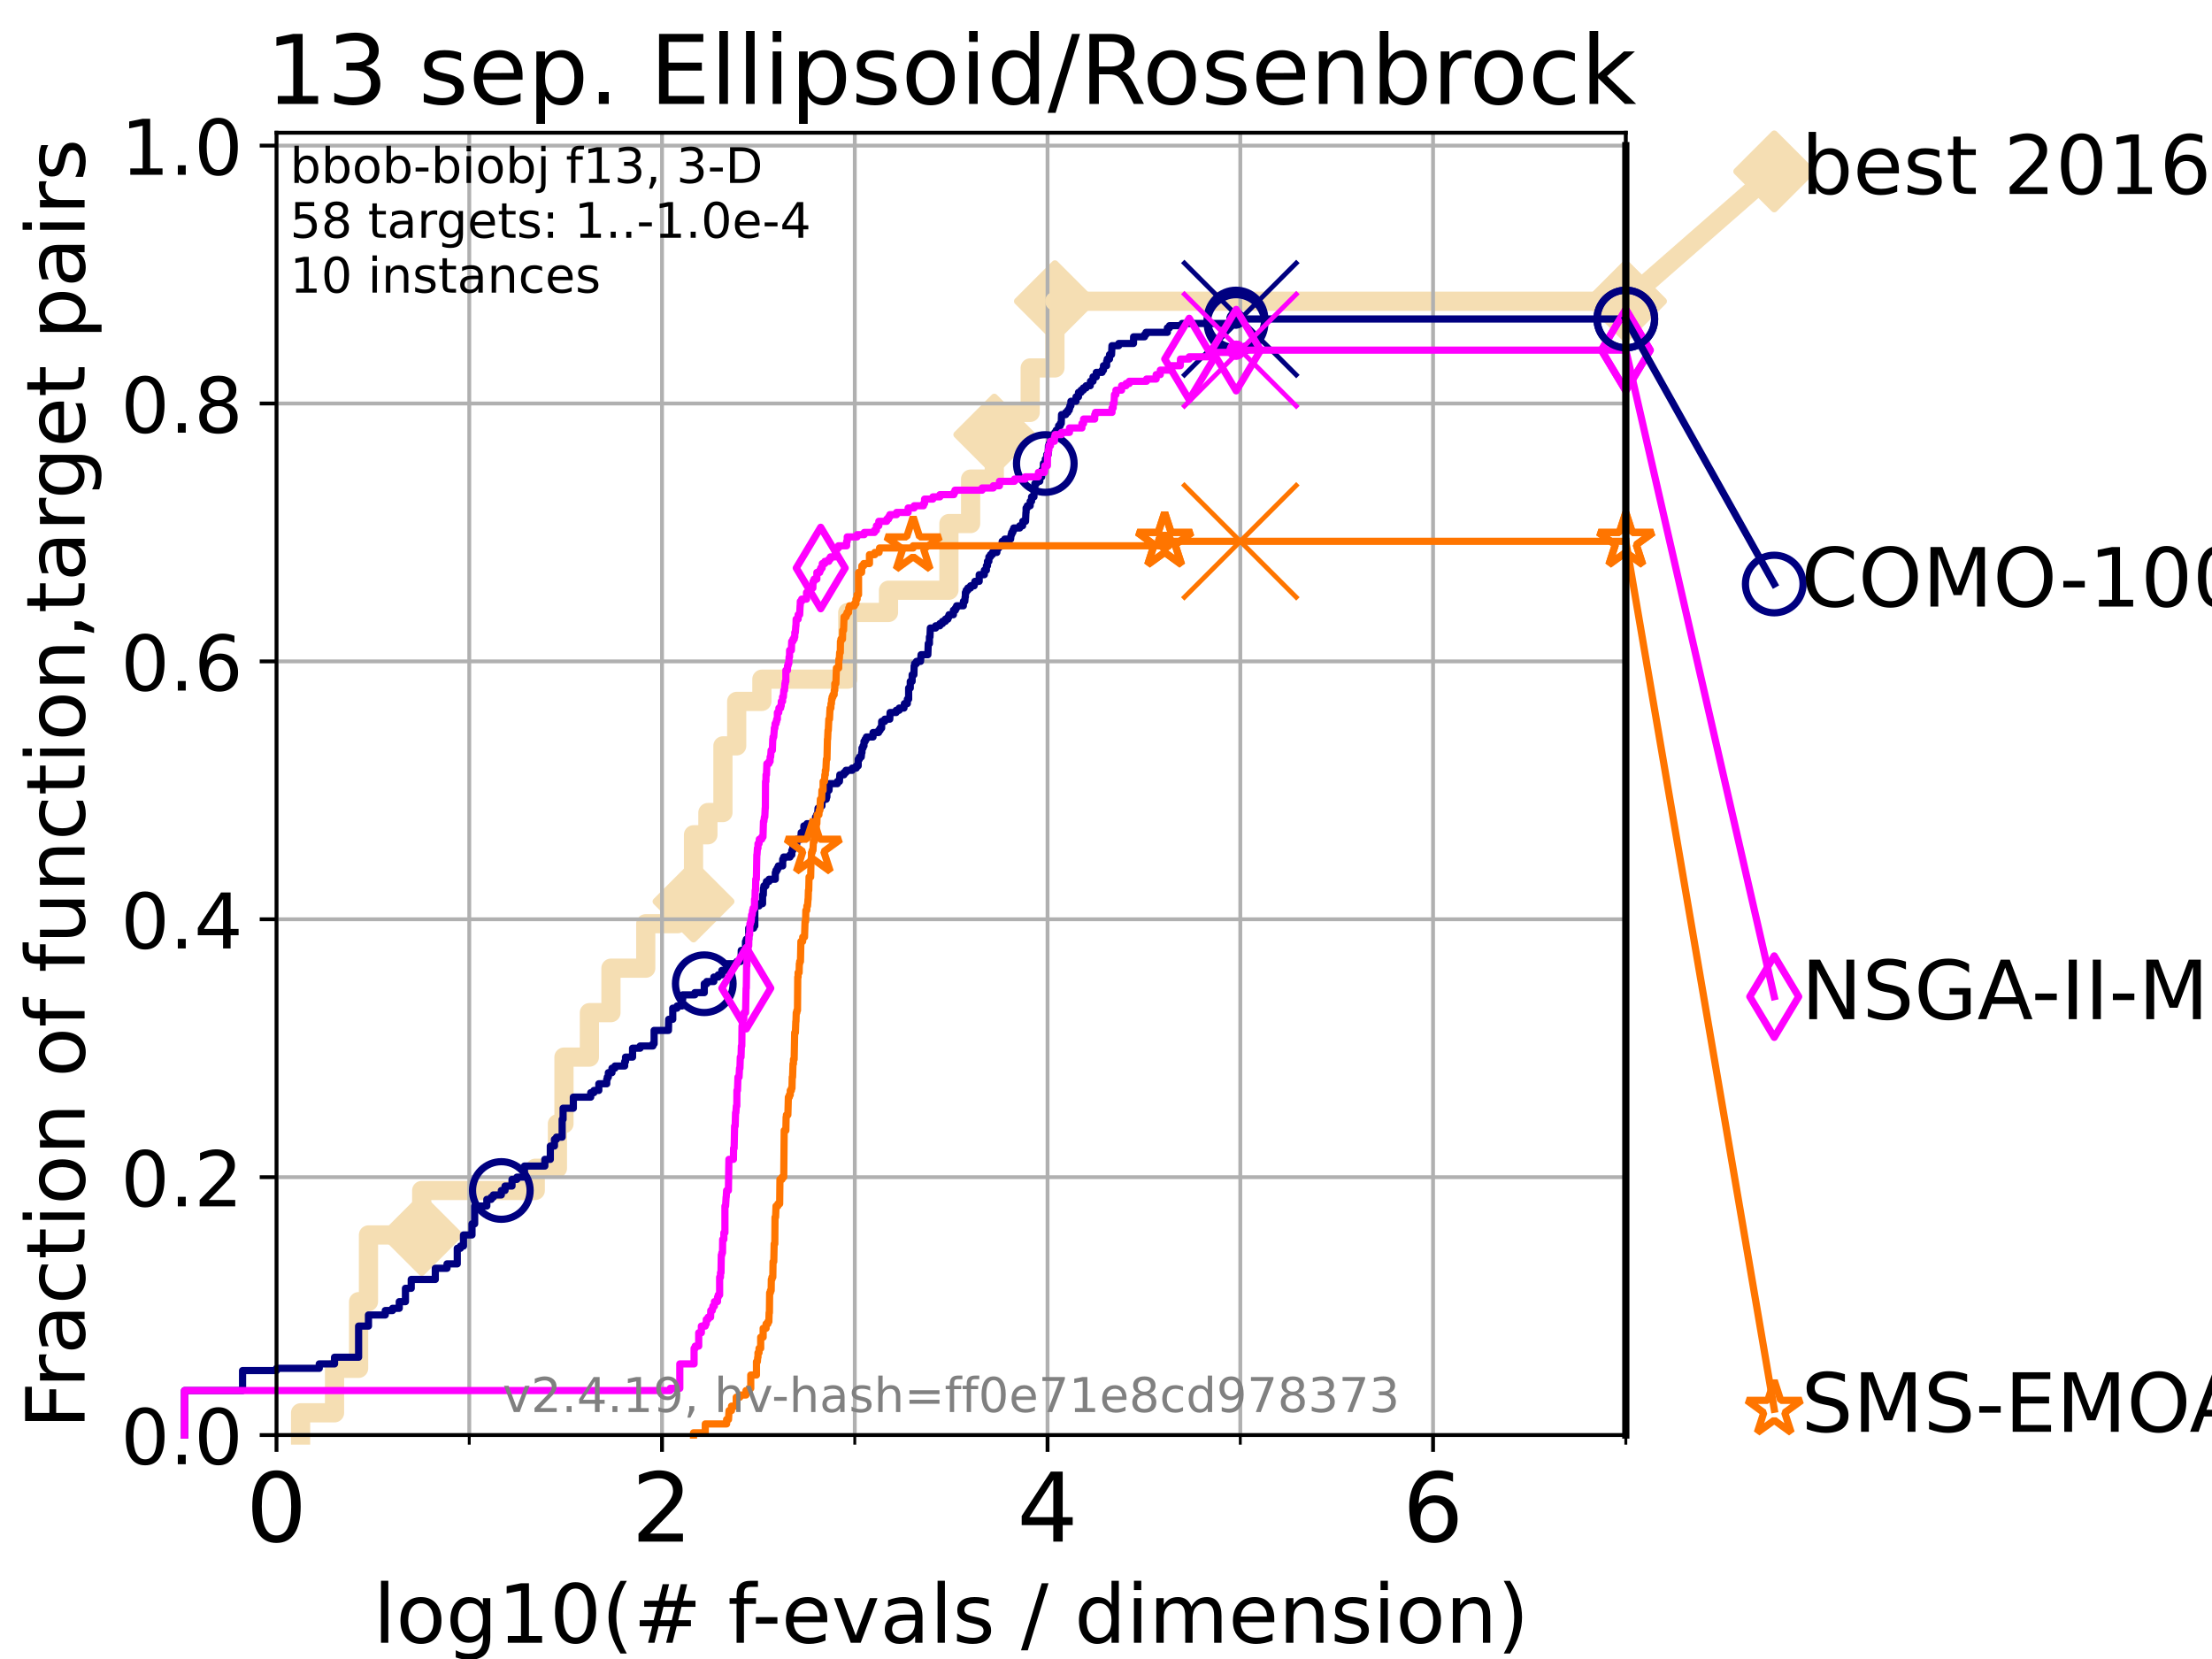 <?xml version="1.0" encoding="utf-8" standalone="no"?>
<!DOCTYPE svg PUBLIC "-//W3C//DTD SVG 1.1//EN"
  "http://www.w3.org/Graphics/SVG/1.1/DTD/svg11.dtd">
<!-- Created with matplotlib (https://matplotlib.org/) -->
<svg height="345.6pt" version="1.1" viewBox="0 0 460.8 345.6" width="460.8pt" xmlns="http://www.w3.org/2000/svg" xmlns:xlink="http://www.w3.org/1999/xlink">
 <defs>
  <style type="text/css">*{stroke-linecap:butt;stroke-linejoin:round;}</style>
 </defs>
 <g id="figure_1">
  <g id="patch_1">
   <path d="M 0 345.6 
L 460.8 345.6 
L 460.8 0 
L 0 0 
z
" style="fill:#ffffff;"/>
  </g>
  <g id="axes_1">
   <g id="patch_2">
    <path d="M 57.6 298.944 
L 338.688 298.944 
L 338.688 27.648 
L 57.6 27.648 
z
" style="fill:#ffffff;"/>
   </g>
   <g id="line2d_1">
    <path d="M 62.617 298.944 
L 62.617 294.313 
L 69.688 294.313 
L 69.688 285.05 
L 74.705 285.05 
L 74.705 271.157 
L 76.759 271.157 
L 76.759 257.263 
L 87.85 257.263 
L 87.85 248.001 
L 111.506 248.001 
L 111.506 243.37 
L 116.122 243.37 
L 116.122 234.107 
L 117.486 234.107 
L 117.486 220.214 
L 122.782 220.214 
L 122.782 210.951 
L 127.272 210.951 
L 127.272 201.689 
L 134.521 201.689 
L 134.521 192.426 
L 141.139 192.426 
L 141.139 187.795 
L 144.471 187.795 
L 144.471 173.901 
L 147.47 173.901 
L 147.47 169.27 
L 150.599 169.27 
L 150.599 155.377 
L 153.467 155.377 
L 153.467 146.114 
L 158.714 146.114 
L 158.714 141.483 
L 176.6 141.483 
L 176.6 127.589 
L 185.091 127.589 
L 185.091 122.958 
L 197.677 122.958 
L 197.677 109.065 
L 202.197 109.065 
L 202.197 99.802 
L 207.132 99.802 
L 207.132 90.54 
L 210.062 90.54 
L 210.062 85.909 
L 214.609 85.909 
L 214.609 76.646 
L 219.76 76.646 
L 219.76 62.753 
L 338.688 62.753 
" style="fill:none;stroke:#f5deb3;stroke-linecap:square;stroke-width:4;"/>
   </g>
   <g id="line2d_2">
    <defs>
     <path d="M 0 7.778 
L 7.778 0 
L 0 -7.778 
L -7.778 0 
z
" id="m2bddb15f18" style="stroke:#f5deb3;stroke-linejoin:miter;stroke-width:1.5;"/>
    </defs>
    <g>
     <use style="fill:#f5deb3;stroke:#f5deb3;stroke-linejoin:miter;stroke-width:1.5;" x="87.85" xlink:href="#m2bddb15f18" y="257.263"/>
     <use style="fill:#f5deb3;stroke:#f5deb3;stroke-linejoin:miter;stroke-width:1.5;" x="144.471" xlink:href="#m2bddb15f18" y="187.795"/>
     <use style="fill:#f5deb3;stroke:#f5deb3;stroke-linejoin:miter;stroke-width:1.5;" x="207.132" xlink:href="#m2bddb15f18" y="90.54"/>
     <use style="fill:#f5deb3;stroke:#f5deb3;stroke-linejoin:miter;stroke-width:1.5;" x="219.76" xlink:href="#m2bddb15f18" y="62.753"/>
     <use style="fill:#f5deb3;stroke:#f5deb3;stroke-linejoin:miter;stroke-width:1.5;" x="338.688" xlink:href="#m2bddb15f18" y="62.753"/>
    </g>
   </g>
   <g id="line2d_3">
    <path style="fill:none;stroke:#f5deb3;stroke-linecap:square;stroke-width:4;"/>
    <g/>
   </g>
   <g id="line2d_4">
    <path d="M 338.688 62.753 
L 369.608 35.706 
" style="fill:none;stroke:#f5deb3;stroke-linecap:square;stroke-width:4;"/>
    <g>
     <use style="fill:#f5deb3;stroke:#f5deb3;stroke-linejoin:miter;stroke-width:1.5;" x="338.688" xlink:href="#m2bddb15f18" y="62.753"/>
     <use style="fill:#f5deb3;stroke:#f5deb3;stroke-linejoin:miter;stroke-width:1.5;" x="369.608" xlink:href="#m2bddb15f18" y="35.706"/>
    </g>
   </g>
   <g id="matplotlib.axis_1">
    <g id="xtick_1">
     <g id="line2d_5">
      <path clip-path="url(#pf5eb0081fb)" d="M 57.6 298.944 
L 57.6 27.648 
" style="fill:none;stroke:#b0b0b0;stroke-linecap:square;stroke-width:0.8;"/>
     </g>
     <g id="line2d_6">
      <defs>
       <path d="M 0 0 
L 0 3.5 
" id="m597b49b399" style="stroke:#000000;stroke-width:0.8;"/>
      </defs>
      <g>
       <use style="stroke:#000000;stroke-width:0.8;" x="57.6" xlink:href="#m597b49b399" y="298.944"/>
      </g>
     </g>
     <g id="text_1">
      <!-- 0 -->
      <g transform="translate(51.237 321.141)scale(0.2 -0.2)">
       <defs>
        <path d="M 31.781 66.406 
Q 24.172 66.406 20.328 58.906 
Q 16.5 51.422 16.5 36.375 
Q 16.5 21.391 20.328 13.891 
Q 24.172 6.391 31.781 6.391 
Q 39.453 6.391 43.281 13.891 
Q 47.125 21.391 47.125 36.375 
Q 47.125 51.422 43.281 58.906 
Q 39.453 66.406 31.781 66.406 
z
M 31.781 74.219 
Q 44.047 74.219 50.516 64.516 
Q 56.984 54.828 56.984 36.375 
Q 56.984 17.969 50.516 8.266 
Q 44.047 -1.422 31.781 -1.422 
Q 19.531 -1.422 13.062 8.266 
Q 6.594 17.969 6.594 36.375 
Q 6.594 54.828 13.062 64.516 
Q 19.531 74.219 31.781 74.219 
z
" id="DejaVuSans-48"/>
       </defs>
       <use xlink:href="#DejaVuSans-48"/>
      </g>
     </g>
    </g>
    <g id="xtick_2">
     <g id="line2d_7">
      <path clip-path="url(#pf5eb0081fb)" d="M 137.911 298.944 
L 137.911 27.648 
" style="fill:none;stroke:#b0b0b0;stroke-linecap:square;stroke-width:0.8;"/>
     </g>
     <g id="line2d_8">
      <g>
       <use style="stroke:#000000;stroke-width:0.8;" x="137.911" xlink:href="#m597b49b399" y="298.944"/>
      </g>
     </g>
     <g id="text_2">
      <!-- 2 -->
      <g transform="translate(131.548 321.141)scale(0.2 -0.2)">
       <defs>
        <path d="M 19.188 8.297 
L 53.609 8.297 
L 53.609 0 
L 7.328 0 
L 7.328 8.297 
Q 12.938 14.109 22.625 23.891 
Q 32.328 33.688 34.812 36.531 
Q 39.547 41.844 41.422 45.531 
Q 43.312 49.219 43.312 52.781 
Q 43.312 58.594 39.234 62.25 
Q 35.156 65.922 28.609 65.922 
Q 23.969 65.922 18.812 64.312 
Q 13.672 62.703 7.812 59.422 
L 7.812 69.391 
Q 13.766 71.781 18.938 73 
Q 24.125 74.219 28.422 74.219 
Q 39.75 74.219 46.484 68.547 
Q 53.219 62.891 53.219 53.422 
Q 53.219 48.922 51.531 44.891 
Q 49.859 40.875 45.406 35.406 
Q 44.188 33.984 37.641 27.219 
Q 31.109 20.453 19.188 8.297 
z
" id="DejaVuSans-50"/>
       </defs>
       <use xlink:href="#DejaVuSans-50"/>
      </g>
     </g>
    </g>
    <g id="xtick_3">
     <g id="line2d_9">
      <path clip-path="url(#pf5eb0081fb)" d="M 218.222 298.944 
L 218.222 27.648 
" style="fill:none;stroke:#b0b0b0;stroke-linecap:square;stroke-width:0.8;"/>
     </g>
     <g id="line2d_10">
      <g>
       <use style="stroke:#000000;stroke-width:0.8;" x="218.222" xlink:href="#m597b49b399" y="298.944"/>
      </g>
     </g>
     <g id="text_3">
      <!-- 4 -->
      <g transform="translate(211.859 321.141)scale(0.2 -0.2)">
       <defs>
        <path d="M 37.797 64.312 
L 12.891 25.391 
L 37.797 25.391 
z
M 35.203 72.906 
L 47.609 72.906 
L 47.609 25.391 
L 58.016 25.391 
L 58.016 17.188 
L 47.609 17.188 
L 47.609 0 
L 37.797 0 
L 37.797 17.188 
L 4.891 17.188 
L 4.891 26.703 
z
" id="DejaVuSans-52"/>
       </defs>
       <use xlink:href="#DejaVuSans-52"/>
      </g>
     </g>
    </g>
    <g id="xtick_4">
     <g id="line2d_11">
      <path clip-path="url(#pf5eb0081fb)" d="M 298.533 298.944 
L 298.533 27.648 
" style="fill:none;stroke:#b0b0b0;stroke-linecap:square;stroke-width:0.8;"/>
     </g>
     <g id="line2d_12">
      <g>
       <use style="stroke:#000000;stroke-width:0.8;" x="298.533" xlink:href="#m597b49b399" y="298.944"/>
      </g>
     </g>
     <g id="text_4">
      <!-- 6 -->
      <g transform="translate(292.17 321.141)scale(0.2 -0.2)">
       <defs>
        <path d="M 33.016 40.375 
Q 26.375 40.375 22.484 35.828 
Q 18.609 31.297 18.609 23.391 
Q 18.609 15.531 22.484 10.953 
Q 26.375 6.391 33.016 6.391 
Q 39.656 6.391 43.531 10.953 
Q 47.406 15.531 47.406 23.391 
Q 47.406 31.297 43.531 35.828 
Q 39.656 40.375 33.016 40.375 
z
M 52.594 71.297 
L 52.594 62.312 
Q 48.875 64.062 45.094 64.984 
Q 41.312 65.922 37.594 65.922 
Q 27.828 65.922 22.672 59.328 
Q 17.531 52.734 16.797 39.406 
Q 19.672 43.656 24.016 45.922 
Q 28.375 48.188 33.594 48.188 
Q 44.578 48.188 50.953 41.516 
Q 57.328 34.859 57.328 23.391 
Q 57.328 12.156 50.688 5.359 
Q 44.047 -1.422 33.016 -1.422 
Q 20.359 -1.422 13.672 8.266 
Q 6.984 17.969 6.984 36.375 
Q 6.984 53.656 15.188 63.938 
Q 23.391 74.219 37.203 74.219 
Q 40.922 74.219 44.703 73.484 
Q 48.484 72.75 52.594 71.297 
z
" id="DejaVuSans-54"/>
       </defs>
       <use xlink:href="#DejaVuSans-54"/>
      </g>
     </g>
    </g>
    <g id="xtick_5">
     <g id="line2d_13">
      <path clip-path="url(#pf5eb0081fb)" d="M 97.755 298.944 
L 97.755 27.648 
" style="fill:none;stroke:#b0b0b0;stroke-linecap:square;stroke-width:0.8;"/>
     </g>
     <g id="line2d_14">
      <defs>
       <path d="M 0 0 
L 0 2 
" id="mb1046e070e" style="stroke:#000000;stroke-width:0.6;"/>
      </defs>
      <g>
       <use style="stroke:#000000;stroke-width:0.6;" x="97.755" xlink:href="#mb1046e070e" y="298.944"/>
      </g>
     </g>
    </g>
    <g id="xtick_6">
     <g id="line2d_15">
      <path clip-path="url(#pf5eb0081fb)" d="M 178.066 298.944 
L 178.066 27.648 
" style="fill:none;stroke:#b0b0b0;stroke-linecap:square;stroke-width:0.8;"/>
     </g>
     <g id="line2d_16">
      <g>
       <use style="stroke:#000000;stroke-width:0.6;" x="178.066" xlink:href="#mb1046e070e" y="298.944"/>
      </g>
     </g>
    </g>
    <g id="xtick_7">
     <g id="line2d_17">
      <path clip-path="url(#pf5eb0081fb)" d="M 258.377 298.944 
L 258.377 27.648 
" style="fill:none;stroke:#b0b0b0;stroke-linecap:square;stroke-width:0.8;"/>
     </g>
     <g id="line2d_18">
      <g>
       <use style="stroke:#000000;stroke-width:0.6;" x="258.377" xlink:href="#mb1046e070e" y="298.944"/>
      </g>
     </g>
    </g>
    <g id="xtick_8">
     <g id="line2d_19">
      <path clip-path="url(#pf5eb0081fb)" d="M 338.688 298.944 
L 338.688 27.648 
" style="fill:none;stroke:#b0b0b0;stroke-linecap:square;stroke-width:0.8;"/>
     </g>
     <g id="line2d_20">
      <g>
       <use style="stroke:#000000;stroke-width:0.6;" x="338.688" xlink:href="#mb1046e070e" y="298.944"/>
      </g>
     </g>
    </g>
    <g id="text_5">
     <!-- log10(# f-evals / dimension) -->
     <g transform="translate(77.764 342.218)scale(0.17 -0.17)">
      <defs>
       <path d="M 9.422 75.984 
L 18.406 75.984 
L 18.406 0 
L 9.422 0 
z
" id="DejaVuSans-108"/>
       <path d="M 30.609 48.391 
Q 23.391 48.391 19.188 42.75 
Q 14.984 37.109 14.984 27.297 
Q 14.984 17.484 19.156 11.844 
Q 23.344 6.203 30.609 6.203 
Q 37.797 6.203 41.984 11.859 
Q 46.188 17.531 46.188 27.297 
Q 46.188 37.016 41.984 42.703 
Q 37.797 48.391 30.609 48.391 
z
M 30.609 56 
Q 42.328 56 49.016 48.375 
Q 55.719 40.766 55.719 27.297 
Q 55.719 13.875 49.016 6.219 
Q 42.328 -1.422 30.609 -1.422 
Q 18.844 -1.422 12.172 6.219 
Q 5.516 13.875 5.516 27.297 
Q 5.516 40.766 12.172 48.375 
Q 18.844 56 30.609 56 
z
" id="DejaVuSans-111"/>
       <path d="M 45.406 27.984 
Q 45.406 37.75 41.375 43.109 
Q 37.359 48.484 30.078 48.484 
Q 22.859 48.484 18.828 43.109 
Q 14.797 37.75 14.797 27.984 
Q 14.797 18.266 18.828 12.891 
Q 22.859 7.516 30.078 7.516 
Q 37.359 7.516 41.375 12.891 
Q 45.406 18.266 45.406 27.984 
z
M 54.391 6.781 
Q 54.391 -7.172 48.188 -13.984 
Q 42 -20.797 29.203 -20.797 
Q 24.469 -20.797 20.266 -20.094 
Q 16.062 -19.391 12.109 -17.922 
L 12.109 -9.188 
Q 16.062 -11.328 19.922 -12.344 
Q 23.781 -13.375 27.781 -13.375 
Q 36.625 -13.375 41.016 -8.766 
Q 45.406 -4.156 45.406 5.172 
L 45.406 9.625 
Q 42.625 4.781 38.281 2.391 
Q 33.938 0 27.875 0 
Q 17.828 0 11.672 7.656 
Q 5.516 15.328 5.516 27.984 
Q 5.516 40.672 11.672 48.328 
Q 17.828 56 27.875 56 
Q 33.938 56 38.281 53.609 
Q 42.625 51.219 45.406 46.391 
L 45.406 54.688 
L 54.391 54.688 
z
" id="DejaVuSans-103"/>
       <path d="M 12.406 8.297 
L 28.516 8.297 
L 28.516 63.922 
L 10.984 60.406 
L 10.984 69.391 
L 28.422 72.906 
L 38.281 72.906 
L 38.281 8.297 
L 54.391 8.297 
L 54.391 0 
L 12.406 0 
z
" id="DejaVuSans-49"/>
       <path d="M 31 75.875 
Q 24.469 64.656 21.281 53.656 
Q 18.109 42.672 18.109 31.391 
Q 18.109 20.125 21.312 9.062 
Q 24.516 -2 31 -13.188 
L 23.188 -13.188 
Q 15.875 -1.703 12.234 9.375 
Q 8.594 20.453 8.594 31.391 
Q 8.594 42.281 12.203 53.312 
Q 15.828 64.359 23.188 75.875 
z
" id="DejaVuSans-40"/>
       <path d="M 51.125 44 
L 36.922 44 
L 32.812 27.688 
L 47.125 27.688 
z
M 43.797 71.781 
L 38.719 51.516 
L 52.984 51.516 
L 58.109 71.781 
L 65.922 71.781 
L 60.891 51.516 
L 76.125 51.516 
L 76.125 44 
L 58.984 44 
L 54.984 27.688 
L 70.516 27.688 
L 70.516 20.219 
L 53.078 20.219 
L 48 0 
L 40.188 0 
L 45.219 20.219 
L 30.906 20.219 
L 25.875 0 
L 18.016 0 
L 23.094 20.219 
L 7.719 20.219 
L 7.719 27.688 
L 24.906 27.688 
L 29 44 
L 13.281 44 
L 13.281 51.516 
L 30.906 51.516 
L 35.891 71.781 
z
" id="DejaVuSans-35"/>
       <path id="DejaVuSans-32"/>
       <path d="M 37.109 75.984 
L 37.109 68.5 
L 28.516 68.5 
Q 23.688 68.5 21.797 66.547 
Q 19.922 64.594 19.922 59.516 
L 19.922 54.688 
L 34.719 54.688 
L 34.719 47.703 
L 19.922 47.703 
L 19.922 0 
L 10.891 0 
L 10.891 47.703 
L 2.297 47.703 
L 2.297 54.688 
L 10.891 54.688 
L 10.891 58.5 
Q 10.891 67.625 15.141 71.797 
Q 19.391 75.984 28.609 75.984 
z
" id="DejaVuSans-102"/>
       <path d="M 4.891 31.391 
L 31.203 31.391 
L 31.203 23.391 
L 4.891 23.391 
z
" id="DejaVuSans-45"/>
       <path d="M 56.203 29.594 
L 56.203 25.203 
L 14.891 25.203 
Q 15.484 15.922 20.484 11.062 
Q 25.484 6.203 34.422 6.203 
Q 39.594 6.203 44.453 7.469 
Q 49.312 8.734 54.109 11.281 
L 54.109 2.781 
Q 49.266 0.734 44.188 -0.344 
Q 39.109 -1.422 33.891 -1.422 
Q 20.797 -1.422 13.156 6.188 
Q 5.516 13.812 5.516 26.812 
Q 5.516 40.234 12.766 48.109 
Q 20.016 56 32.328 56 
Q 43.359 56 49.781 48.891 
Q 56.203 41.797 56.203 29.594 
z
M 47.219 32.234 
Q 47.125 39.594 43.094 43.984 
Q 39.062 48.391 32.422 48.391 
Q 24.906 48.391 20.391 44.141 
Q 15.875 39.891 15.188 32.172 
z
" id="DejaVuSans-101"/>
       <path d="M 2.984 54.688 
L 12.5 54.688 
L 29.594 8.797 
L 46.688 54.688 
L 56.203 54.688 
L 35.688 0 
L 23.484 0 
z
" id="DejaVuSans-118"/>
       <path d="M 34.281 27.484 
Q 23.391 27.484 19.188 25 
Q 14.984 22.516 14.984 16.5 
Q 14.984 11.719 18.141 8.906 
Q 21.297 6.109 26.703 6.109 
Q 34.188 6.109 38.703 11.406 
Q 43.219 16.703 43.219 25.484 
L 43.219 27.484 
z
M 52.203 31.203 
L 52.203 0 
L 43.219 0 
L 43.219 8.297 
Q 40.141 3.328 35.547 0.953 
Q 30.953 -1.422 24.312 -1.422 
Q 15.922 -1.422 10.953 3.297 
Q 6 8.016 6 15.922 
Q 6 25.141 12.172 29.828 
Q 18.359 34.516 30.609 34.516 
L 43.219 34.516 
L 43.219 35.406 
Q 43.219 41.609 39.141 45 
Q 35.062 48.391 27.688 48.391 
Q 23 48.391 18.547 47.266 
Q 14.109 46.141 10.016 43.891 
L 10.016 52.203 
Q 14.938 54.109 19.578 55.047 
Q 24.219 56 28.609 56 
Q 40.484 56 46.344 49.844 
Q 52.203 43.703 52.203 31.203 
z
" id="DejaVuSans-97"/>
       <path d="M 44.281 53.078 
L 44.281 44.578 
Q 40.484 46.531 36.375 47.5 
Q 32.281 48.484 27.875 48.484 
Q 21.188 48.484 17.844 46.438 
Q 14.5 44.391 14.5 40.281 
Q 14.5 37.156 16.891 35.375 
Q 19.281 33.594 26.516 31.984 
L 29.594 31.297 
Q 39.156 29.25 43.188 25.516 
Q 47.219 21.781 47.219 15.094 
Q 47.219 7.469 41.188 3.016 
Q 35.156 -1.422 24.609 -1.422 
Q 20.219 -1.422 15.453 -0.562 
Q 10.688 0.297 5.422 2 
L 5.422 11.281 
Q 10.406 8.688 15.234 7.391 
Q 20.062 6.109 24.812 6.109 
Q 31.156 6.109 34.562 8.281 
Q 37.984 10.453 37.984 14.406 
Q 37.984 18.062 35.516 20.016 
Q 33.062 21.969 24.703 23.781 
L 21.578 24.516 
Q 13.234 26.266 9.516 29.906 
Q 5.812 33.547 5.812 39.891 
Q 5.812 47.609 11.281 51.797 
Q 16.75 56 26.812 56 
Q 31.781 56 36.172 55.266 
Q 40.578 54.547 44.281 53.078 
z
" id="DejaVuSans-115"/>
       <path d="M 25.391 72.906 
L 33.688 72.906 
L 8.297 -9.281 
L 0 -9.281 
z
" id="DejaVuSans-47"/>
       <path d="M 45.406 46.391 
L 45.406 75.984 
L 54.391 75.984 
L 54.391 0 
L 45.406 0 
L 45.406 8.203 
Q 42.578 3.328 38.25 0.953 
Q 33.938 -1.422 27.875 -1.422 
Q 17.969 -1.422 11.734 6.484 
Q 5.516 14.406 5.516 27.297 
Q 5.516 40.188 11.734 48.094 
Q 17.969 56 27.875 56 
Q 33.938 56 38.25 53.625 
Q 42.578 51.266 45.406 46.391 
z
M 14.797 27.297 
Q 14.797 17.391 18.875 11.75 
Q 22.953 6.109 30.078 6.109 
Q 37.203 6.109 41.297 11.75 
Q 45.406 17.391 45.406 27.297 
Q 45.406 37.203 41.297 42.844 
Q 37.203 48.484 30.078 48.484 
Q 22.953 48.484 18.875 42.844 
Q 14.797 37.203 14.797 27.297 
z
" id="DejaVuSans-100"/>
       <path d="M 9.422 54.688 
L 18.406 54.688 
L 18.406 0 
L 9.422 0 
z
M 9.422 75.984 
L 18.406 75.984 
L 18.406 64.594 
L 9.422 64.594 
z
" id="DejaVuSans-105"/>
       <path d="M 52 44.188 
Q 55.375 50.25 60.062 53.125 
Q 64.75 56 71.094 56 
Q 79.641 56 84.281 50.016 
Q 88.922 44.047 88.922 33.016 
L 88.922 0 
L 79.891 0 
L 79.891 32.719 
Q 79.891 40.578 77.094 44.375 
Q 74.312 48.188 68.609 48.188 
Q 61.625 48.188 57.562 43.547 
Q 53.516 38.922 53.516 30.906 
L 53.516 0 
L 44.484 0 
L 44.484 32.719 
Q 44.484 40.625 41.703 44.406 
Q 38.922 48.188 33.109 48.188 
Q 26.219 48.188 22.156 43.531 
Q 18.109 38.875 18.109 30.906 
L 18.109 0 
L 9.078 0 
L 9.078 54.688 
L 18.109 54.688 
L 18.109 46.188 
Q 21.188 51.219 25.484 53.609 
Q 29.781 56 35.688 56 
Q 41.656 56 45.828 52.969 
Q 50 49.953 52 44.188 
z
" id="DejaVuSans-109"/>
       <path d="M 54.891 33.016 
L 54.891 0 
L 45.906 0 
L 45.906 32.719 
Q 45.906 40.484 42.875 44.328 
Q 39.844 48.188 33.797 48.188 
Q 26.516 48.188 22.312 43.547 
Q 18.109 38.922 18.109 30.906 
L 18.109 0 
L 9.078 0 
L 9.078 54.688 
L 18.109 54.688 
L 18.109 46.188 
Q 21.344 51.125 25.703 53.562 
Q 30.078 56 35.797 56 
Q 45.219 56 50.047 50.172 
Q 54.891 44.344 54.891 33.016 
z
" id="DejaVuSans-110"/>
       <path d="M 8.016 75.875 
L 15.828 75.875 
Q 23.141 64.359 26.781 53.312 
Q 30.422 42.281 30.422 31.391 
Q 30.422 20.453 26.781 9.375 
Q 23.141 -1.703 15.828 -13.188 
L 8.016 -13.188 
Q 14.5 -2 17.703 9.062 
Q 20.906 20.125 20.906 31.391 
Q 20.906 42.672 17.703 53.656 
Q 14.5 64.656 8.016 75.875 
z
" id="DejaVuSans-41"/>
      </defs>
      <use xlink:href="#DejaVuSans-108"/>
      <use x="27.783" xlink:href="#DejaVuSans-111"/>
      <use x="88.965" xlink:href="#DejaVuSans-103"/>
      <use x="152.441" xlink:href="#DejaVuSans-49"/>
      <use x="216.064" xlink:href="#DejaVuSans-48"/>
      <use x="279.688" xlink:href="#DejaVuSans-40"/>
      <use x="318.701" xlink:href="#DejaVuSans-35"/>
      <use x="402.49" xlink:href="#DejaVuSans-32"/>
      <use x="434.277" xlink:href="#DejaVuSans-102"/>
      <use x="463.982" xlink:href="#DejaVuSans-45"/>
      <use x="500.066" xlink:href="#DejaVuSans-101"/>
      <use x="561.59" xlink:href="#DejaVuSans-118"/>
      <use x="620.77" xlink:href="#DejaVuSans-97"/>
      <use x="682.049" xlink:href="#DejaVuSans-108"/>
      <use x="709.832" xlink:href="#DejaVuSans-115"/>
      <use x="761.932" xlink:href="#DejaVuSans-32"/>
      <use x="793.719" xlink:href="#DejaVuSans-47"/>
      <use x="827.41" xlink:href="#DejaVuSans-32"/>
      <use x="859.197" xlink:href="#DejaVuSans-100"/>
      <use x="922.674" xlink:href="#DejaVuSans-105"/>
      <use x="950.457" xlink:href="#DejaVuSans-109"/>
      <use x="1047.869" xlink:href="#DejaVuSans-101"/>
      <use x="1109.393" xlink:href="#DejaVuSans-110"/>
      <use x="1172.771" xlink:href="#DejaVuSans-115"/>
      <use x="1224.871" xlink:href="#DejaVuSans-105"/>
      <use x="1252.654" xlink:href="#DejaVuSans-111"/>
      <use x="1313.836" xlink:href="#DejaVuSans-110"/>
      <use x="1377.215" xlink:href="#DejaVuSans-41"/>
     </g>
    </g>
   </g>
   <g id="matplotlib.axis_2">
    <g id="ytick_1">
     <g id="line2d_21">
      <path clip-path="url(#pf5eb0081fb)" d="M 57.6 298.944 
L 338.688 298.944 
" style="fill:none;stroke:#b0b0b0;stroke-linecap:square;stroke-width:0.8;"/>
     </g>
     <g id="line2d_22">
      <defs>
       <path d="M 0 0 
L -3.5 0 
" id="m5b889cbcf3" style="stroke:#000000;stroke-width:0.8;"/>
      </defs>
      <g>
       <use style="stroke:#000000;stroke-width:0.8;" x="57.6" xlink:href="#m5b889cbcf3" y="298.944"/>
      </g>
     </g>
     <g id="text_6">
      <!-- 0.0 -->
      <g transform="translate(25.155 305.023)scale(0.16 -0.16)">
       <defs>
        <path d="M 10.688 12.406 
L 21 12.406 
L 21 0 
L 10.688 0 
z
" id="DejaVuSans-46"/>
       </defs>
       <use xlink:href="#DejaVuSans-48"/>
       <use x="63.623" xlink:href="#DejaVuSans-46"/>
       <use x="95.41" xlink:href="#DejaVuSans-48"/>
      </g>
     </g>
    </g>
    <g id="ytick_2">
     <g id="line2d_23">
      <path clip-path="url(#pf5eb0081fb)" d="M 57.6 245.222 
L 338.688 245.222 
" style="fill:none;stroke:#b0b0b0;stroke-linecap:square;stroke-width:0.8;"/>
     </g>
     <g id="line2d_24">
      <g>
       <use style="stroke:#000000;stroke-width:0.8;" x="57.6" xlink:href="#m5b889cbcf3" y="245.222"/>
      </g>
     </g>
     <g id="text_7">
      <!-- 0.2 -->
      <g transform="translate(25.155 251.301)scale(0.16 -0.16)">
       <use xlink:href="#DejaVuSans-48"/>
       <use x="63.623" xlink:href="#DejaVuSans-46"/>
       <use x="95.41" xlink:href="#DejaVuSans-50"/>
      </g>
     </g>
    </g>
    <g id="ytick_3">
     <g id="line2d_25">
      <path clip-path="url(#pf5eb0081fb)" d="M 57.6 191.5 
L 338.688 191.5 
" style="fill:none;stroke:#b0b0b0;stroke-linecap:square;stroke-width:0.8;"/>
     </g>
     <g id="line2d_26">
      <g>
       <use style="stroke:#000000;stroke-width:0.8;" x="57.6" xlink:href="#m5b889cbcf3" y="191.5"/>
      </g>
     </g>
     <g id="text_8">
      <!-- 0.4 -->
      <g transform="translate(25.155 197.579)scale(0.16 -0.16)">
       <use xlink:href="#DejaVuSans-48"/>
       <use x="63.623" xlink:href="#DejaVuSans-46"/>
       <use x="95.41" xlink:href="#DejaVuSans-52"/>
      </g>
     </g>
    </g>
    <g id="ytick_4">
     <g id="line2d_27">
      <path clip-path="url(#pf5eb0081fb)" d="M 57.6 137.778 
L 338.688 137.778 
" style="fill:none;stroke:#b0b0b0;stroke-linecap:square;stroke-width:0.8;"/>
     </g>
     <g id="line2d_28">
      <g>
       <use style="stroke:#000000;stroke-width:0.8;" x="57.6" xlink:href="#m5b889cbcf3" y="137.778"/>
      </g>
     </g>
     <g id="text_9">
      <!-- 0.6 -->
      <g transform="translate(25.155 143.857)scale(0.16 -0.16)">
       <use xlink:href="#DejaVuSans-48"/>
       <use x="63.623" xlink:href="#DejaVuSans-46"/>
       <use x="95.41" xlink:href="#DejaVuSans-54"/>
      </g>
     </g>
    </g>
    <g id="ytick_5">
     <g id="line2d_29">
      <path clip-path="url(#pf5eb0081fb)" d="M 57.6 84.056 
L 338.688 84.056 
" style="fill:none;stroke:#b0b0b0;stroke-linecap:square;stroke-width:0.8;"/>
     </g>
     <g id="line2d_30">
      <g>
       <use style="stroke:#000000;stroke-width:0.8;" x="57.6" xlink:href="#m5b889cbcf3" y="84.056"/>
      </g>
     </g>
     <g id="text_10">
      <!-- 0.8 -->
      <g transform="translate(25.155 90.135)scale(0.16 -0.16)">
       <defs>
        <path d="M 31.781 34.625 
Q 24.75 34.625 20.719 30.859 
Q 16.703 27.094 16.703 20.516 
Q 16.703 13.922 20.719 10.156 
Q 24.75 6.391 31.781 6.391 
Q 38.812 6.391 42.859 10.172 
Q 46.922 13.969 46.922 20.516 
Q 46.922 27.094 42.891 30.859 
Q 38.875 34.625 31.781 34.625 
z
M 21.922 38.812 
Q 15.578 40.375 12.031 44.719 
Q 8.5 49.078 8.5 55.328 
Q 8.5 64.062 14.719 69.141 
Q 20.953 74.219 31.781 74.219 
Q 42.672 74.219 48.875 69.141 
Q 55.078 64.062 55.078 55.328 
Q 55.078 49.078 51.531 44.719 
Q 48 40.375 41.703 38.812 
Q 48.828 37.156 52.797 32.312 
Q 56.781 27.484 56.781 20.516 
Q 56.781 9.906 50.312 4.234 
Q 43.844 -1.422 31.781 -1.422 
Q 19.734 -1.422 13.25 4.234 
Q 6.781 9.906 6.781 20.516 
Q 6.781 27.484 10.781 32.312 
Q 14.797 37.156 21.922 38.812 
z
M 18.312 54.391 
Q 18.312 48.734 21.844 45.562 
Q 25.391 42.391 31.781 42.391 
Q 38.141 42.391 41.719 45.562 
Q 45.312 48.734 45.312 54.391 
Q 45.312 60.062 41.719 63.234 
Q 38.141 66.406 31.781 66.406 
Q 25.391 66.406 21.844 63.234 
Q 18.312 60.062 18.312 54.391 
z
" id="DejaVuSans-56"/>
       </defs>
       <use xlink:href="#DejaVuSans-48"/>
       <use x="63.623" xlink:href="#DejaVuSans-46"/>
       <use x="95.41" xlink:href="#DejaVuSans-56"/>
      </g>
     </g>
    </g>
    <g id="ytick_6">
     <g id="line2d_31">
      <path clip-path="url(#pf5eb0081fb)" d="M 57.6 30.334 
L 338.688 30.334 
" style="fill:none;stroke:#b0b0b0;stroke-linecap:square;stroke-width:0.8;"/>
     </g>
     <g id="line2d_32">
      <g>
       <use style="stroke:#000000;stroke-width:0.8;" x="57.6" xlink:href="#m5b889cbcf3" y="30.334"/>
      </g>
     </g>
     <g id="text_11">
      <!-- 1.0 -->
      <g transform="translate(25.155 36.413)scale(0.16 -0.16)">
       <use xlink:href="#DejaVuSans-49"/>
       <use x="63.623" xlink:href="#DejaVuSans-46"/>
       <use x="95.41" xlink:href="#DejaVuSans-48"/>
      </g>
     </g>
    </g>
    <g id="text_12">
     <!-- Fraction of function,target pairs -->
     <g transform="translate(17.62 297.681)rotate(-90)scale(0.17 -0.17)">
      <defs>
       <path d="M 9.812 72.906 
L 51.703 72.906 
L 51.703 64.594 
L 19.672 64.594 
L 19.672 43.109 
L 48.578 43.109 
L 48.578 34.812 
L 19.672 34.812 
L 19.672 0 
L 9.812 0 
z
" id="DejaVuSans-70"/>
       <path d="M 41.109 46.297 
Q 39.594 47.172 37.812 47.578 
Q 36.031 48 33.891 48 
Q 26.266 48 22.188 43.047 
Q 18.109 38.094 18.109 28.812 
L 18.109 0 
L 9.078 0 
L 9.078 54.688 
L 18.109 54.688 
L 18.109 46.188 
Q 20.953 51.172 25.484 53.578 
Q 30.031 56 36.531 56 
Q 37.453 56 38.578 55.875 
Q 39.703 55.766 41.062 55.516 
z
" id="DejaVuSans-114"/>
       <path d="M 48.781 52.594 
L 48.781 44.188 
Q 44.969 46.297 41.141 47.344 
Q 37.312 48.391 33.406 48.391 
Q 24.656 48.391 19.812 42.844 
Q 14.984 37.312 14.984 27.297 
Q 14.984 17.281 19.812 11.734 
Q 24.656 6.203 33.406 6.203 
Q 37.312 6.203 41.141 7.25 
Q 44.969 8.297 48.781 10.406 
L 48.781 2.094 
Q 45.016 0.344 40.984 -0.531 
Q 36.969 -1.422 32.422 -1.422 
Q 20.062 -1.422 12.781 6.344 
Q 5.516 14.109 5.516 27.297 
Q 5.516 40.672 12.859 48.328 
Q 20.219 56 33.016 56 
Q 37.156 56 41.109 55.141 
Q 45.062 54.297 48.781 52.594 
z
" id="DejaVuSans-99"/>
       <path d="M 18.312 70.219 
L 18.312 54.688 
L 36.812 54.688 
L 36.812 47.703 
L 18.312 47.703 
L 18.312 18.016 
Q 18.312 11.328 20.141 9.422 
Q 21.969 7.516 27.594 7.516 
L 36.812 7.516 
L 36.812 0 
L 27.594 0 
Q 17.188 0 13.234 3.875 
Q 9.281 7.766 9.281 18.016 
L 9.281 47.703 
L 2.688 47.703 
L 2.688 54.688 
L 9.281 54.688 
L 9.281 70.219 
z
" id="DejaVuSans-116"/>
       <path d="M 8.5 21.578 
L 8.5 54.688 
L 17.484 54.688 
L 17.484 21.922 
Q 17.484 14.156 20.5 10.266 
Q 23.531 6.391 29.594 6.391 
Q 36.859 6.391 41.078 11.031 
Q 45.312 15.672 45.312 23.688 
L 45.312 54.688 
L 54.297 54.688 
L 54.297 0 
L 45.312 0 
L 45.312 8.406 
Q 42.047 3.422 37.719 1 
Q 33.406 -1.422 27.688 -1.422 
Q 18.266 -1.422 13.375 4.438 
Q 8.5 10.297 8.5 21.578 
z
M 31.109 56 
z
" id="DejaVuSans-117"/>
       <path d="M 11.719 12.406 
L 22.016 12.406 
L 22.016 4 
L 14.016 -11.625 
L 7.719 -11.625 
L 11.719 4 
z
" id="DejaVuSans-44"/>
       <path d="M 18.109 8.203 
L 18.109 -20.797 
L 9.078 -20.797 
L 9.078 54.688 
L 18.109 54.688 
L 18.109 46.391 
Q 20.953 51.266 25.266 53.625 
Q 29.594 56 35.594 56 
Q 45.562 56 51.781 48.094 
Q 58.016 40.188 58.016 27.297 
Q 58.016 14.406 51.781 6.484 
Q 45.562 -1.422 35.594 -1.422 
Q 29.594 -1.422 25.266 0.953 
Q 20.953 3.328 18.109 8.203 
z
M 48.688 27.297 
Q 48.688 37.203 44.609 42.844 
Q 40.531 48.484 33.406 48.484 
Q 26.266 48.484 22.188 42.844 
Q 18.109 37.203 18.109 27.297 
Q 18.109 17.391 22.188 11.75 
Q 26.266 6.109 33.406 6.109 
Q 40.531 6.109 44.609 11.75 
Q 48.688 17.391 48.688 27.297 
z
" id="DejaVuSans-112"/>
      </defs>
      <use xlink:href="#DejaVuSans-70"/>
      <use x="50.27" xlink:href="#DejaVuSans-114"/>
      <use x="91.383" xlink:href="#DejaVuSans-97"/>
      <use x="152.662" xlink:href="#DejaVuSans-99"/>
      <use x="207.643" xlink:href="#DejaVuSans-116"/>
      <use x="246.852" xlink:href="#DejaVuSans-105"/>
      <use x="274.635" xlink:href="#DejaVuSans-111"/>
      <use x="335.816" xlink:href="#DejaVuSans-110"/>
      <use x="399.195" xlink:href="#DejaVuSans-32"/>
      <use x="430.982" xlink:href="#DejaVuSans-111"/>
      <use x="492.164" xlink:href="#DejaVuSans-102"/>
      <use x="527.369" xlink:href="#DejaVuSans-32"/>
      <use x="559.156" xlink:href="#DejaVuSans-102"/>
      <use x="594.361" xlink:href="#DejaVuSans-117"/>
      <use x="657.74" xlink:href="#DejaVuSans-110"/>
      <use x="721.119" xlink:href="#DejaVuSans-99"/>
      <use x="776.1" xlink:href="#DejaVuSans-116"/>
      <use x="815.309" xlink:href="#DejaVuSans-105"/>
      <use x="843.092" xlink:href="#DejaVuSans-111"/>
      <use x="904.273" xlink:href="#DejaVuSans-110"/>
      <use x="967.652" xlink:href="#DejaVuSans-44"/>
      <use x="999.439" xlink:href="#DejaVuSans-116"/>
      <use x="1038.648" xlink:href="#DejaVuSans-97"/>
      <use x="1099.928" xlink:href="#DejaVuSans-114"/>
      <use x="1139.291" xlink:href="#DejaVuSans-103"/>
      <use x="1202.768" xlink:href="#DejaVuSans-101"/>
      <use x="1264.291" xlink:href="#DejaVuSans-116"/>
      <use x="1303.5" xlink:href="#DejaVuSans-32"/>
      <use x="1335.287" xlink:href="#DejaVuSans-112"/>
      <use x="1398.764" xlink:href="#DejaVuSans-97"/>
      <use x="1460.043" xlink:href="#DejaVuSans-105"/>
      <use x="1487.826" xlink:href="#DejaVuSans-114"/>
      <use x="1528.939" xlink:href="#DejaVuSans-115"/>
     </g>
    </g>
   </g>
   <g id="line2d_33">
    <defs>
     <path d="M 0 1.5 
C 0.398 1.5 0.779 1.342 1.061 1.061 
C 1.342 0.779 1.5 0.398 1.5 0 
C 1.5 -0.398 1.342 -0.779 1.061 -1.061 
C 0.779 -1.342 0.398 -1.5 0 -1.5 
C -0.398 -1.5 -0.779 -1.342 -1.061 -1.061 
C -1.342 -0.779 -1.5 -0.398 -1.5 0 
C -1.5 0.398 -1.342 0.779 -1.061 1.061 
C -0.779 1.342 -0.398 1.5 0 1.5 
z
" id="m67e74cc7dc" style="stroke:#f5deb3;"/>
    </defs>
    <g>
     <use style="fill:#f5deb3;stroke:#f5deb3;" x="219.76" xlink:href="#m67e74cc7dc" y="62.753"/>
     <use style="fill:#f5deb3;stroke:#f5deb3;" x="219.76" xlink:href="#m67e74cc7dc" y="62.753"/>
    </g>
   </g>
   <g id="line2d_34">
    <defs>
     <path d="M 0 1.5 
C 0.398 1.5 0.779 1.342 1.061 1.061 
C 1.342 0.779 1.5 0.398 1.5 0 
C 1.5 -0.398 1.342 -0.779 1.061 -1.061 
C 0.779 -1.342 0.398 -1.5 0 -1.5 
C -0.398 -1.5 -0.779 -1.342 -1.061 -1.061 
C -1.342 -0.779 -1.5 -0.398 -1.5 0 
C -1.5 0.398 -1.342 0.779 -1.061 1.061 
C -0.779 1.342 -0.398 1.5 0 1.5 
z
" id="m47b1b4e30f" style="stroke:#000080;"/>
    </defs>
    <g>
     <use style="fill:#000080;stroke:#000080;" x="257.482" xlink:href="#m47b1b4e30f" y="66.457"/>
     <use style="fill:#000080;stroke:#000080;" x="257.482" xlink:href="#m47b1b4e30f" y="66.457"/>
    </g>
   </g>
   <g id="line2d_35">
    <path d="M 38.441 298.944 
L 38.441 289.682 
L 50.529 289.682 
L 50.529 285.514 
L 57.6 285.514 
L 57.6 285.05 
L 66.508 285.05 
L 66.508 284.124 
L 69.688 284.124 
L 69.688 282.735 
L 74.705 282.735 
L 74.705 276.251 
L 76.759 276.251 
L 76.759 273.935 
L 80.259 273.935 
L 80.259 273.009 
L 81.776 273.009 
L 81.776 272.546 
L 83.172 272.546 
L 83.172 271.157 
L 84.464 271.157 
L 84.464 268.378 
L 85.667 268.378 
L 85.667 266.526 
L 90.684 266.526 
L 90.684 264.21 
L 93.122 264.21 
L 93.122 263.284 
L 95.26 263.284 
L 95.26 260.042 
L 95.918 260.042 
L 95.918 259.579 
L 96.552 259.579 
L 96.552 257.263 
L 98.327 257.263 
L 98.327 254.948 
L 98.881 254.948 
L 98.881 251.243 
L 101.413 251.243 
L 101.413 249.853 
L 102.331 249.853 
L 102.331 249.39 
L 102.772 249.39 
L 102.772 248.927 
L 104.435 248.927 
L 104.435 248.001 
L 105.21 248.001 
L 105.21 247.075 
L 106.664 247.075 
L 106.664 245.685 
L 107.68 245.685 
L 107.68 245.222 
L 109.252 245.222 
L 109.252 242.906 
L 113.501 242.906 
L 113.501 241.517 
L 114.641 241.517 
L 114.641 238.738 
L 115.502 238.738 
L 115.502 237.349 
L 115.918 237.349 
L 115.918 236.886 
L 117.107 236.886 
L 117.107 233.181 
L 117.298 233.181 
L 117.298 230.865 
L 119.436 230.865 
L 119.436 228.55 
L 123.057 228.55 
L 123.057 227.623 
L 123.725 227.623 
L 123.725 227.16 
L 124.744 227.16 
L 124.744 225.771 
L 126.395 225.771 
L 126.395 224.845 
L 126.507 224.845 
L 126.507 224.382 
L 126.729 224.382 
L 126.729 223.455 
L 127.485 223.455 
L 127.485 222.529 
L 128.108 222.529 
L 128.108 222.066 
L 130.128 222.066 
L 130.128 221.14 
L 130.309 221.14 
L 130.309 220.214 
L 131.774 220.214 
L 131.774 218.361 
L 133.353 218.361 
L 133.353 217.898 
L 136.009 217.898 
L 136.009 217.435 
L 136.266 217.435 
L 136.266 214.656 
L 139.253 214.656 
L 139.307 212.34 
L 140.145 212.34 
L 140.145 210.025 
L 141.042 210.025 
L 141.042 209.562 
L 142.079 209.562 
L 142.079 208.172 
L 142.216 208.172 
L 142.216 207.246 
L 144.748 207.246 
L 144.748 206.783 
L 146.714 206.783 
L 146.714 204.931 
L 147.233 204.931 
L 147.233 204.467 
L 148.702 204.467 
L 148.702 203.541 
L 149.617 203.541 
L 149.617 203.078 
L 150.373 203.078 
L 150.373 202.152 
L 151.555 202.152 
L 151.555 200.762 
L 153.49 200.762 
L 153.49 200.299 
L 154.258 200.299 
L 154.258 199.836 
L 154.372 199.836 
L 154.417 197.984 
L 155.297 197.984 
L 155.297 196.131 
L 155.468 196.131 
L 155.468 195.668 
L 155.97 195.668 
L 155.97 193.353 
L 156.992 193.353 
L 156.992 192.889 
L 157.243 192.889 
L 157.243 188.721 
L 158.141 188.721 
L 158.141 188.258 
L 158.855 188.258 
L 158.855 186.406 
L 159.012 186.406 
L 159.046 185.016 
L 159.133 185.016 
L 159.133 184.553 
L 159.541 184.553 
L 159.541 184.09 
L 159.658 184.09 
L 159.658 183.627 
L 160.201 183.627 
L 160.201 183.164 
L 161.511 183.164 
L 161.511 181.775 
L 161.645 181.775 
L 161.645 181.311 
L 161.912 181.311 
L 161.912 180.848 
L 162.145 180.848 
L 162.145 180.385 
L 163.048 180.385 
L 163.048 178.996 
L 163.253 178.996 
L 163.253 178.533 
L 164.575 178.533 
L 164.575 178.07 
L 164.949 178.07 
L 164.949 177.143 
L 165.169 177.143 
L 165.169 176.217 
L 165.423 176.217 
L 165.423 175.754 
L 165.99 175.754 
L 165.99 174.828 
L 166.807 174.828 
L 166.906 173.438 
L 167.46 173.438 
L 167.46 172.049 
L 168.099 172.049 
L 168.099 171.586 
L 169.814 171.586 
L 169.888 170.196 
L 170.11 170.196 
L 170.11 169.733 
L 170.32 169.733 
L 170.419 168.344 
L 170.829 168.344 
L 170.829 167.881 
L 171.229 167.881 
L 171.229 166.955 
L 171.383 166.955 
L 171.383 166.492 
L 172.126 166.492 
L 172.126 166.028 
L 172.256 166.028 
L 172.256 164.639 
L 172.697 164.639 
L 172.792 163.25 
L 174.442 163.25 
L 174.442 162.787 
L 174.873 162.787 
L 174.949 161.397 
L 175.817 161.397 
L 175.817 160.934 
L 176.229 160.934 
L 176.229 160.471 
L 177.529 160.471 
L 177.529 160.008 
L 178.383 160.008 
L 178.383 159.545 
L 178.778 159.545 
L 178.778 158.155 
L 179.044 158.155 
L 179.044 157.692 
L 179.414 157.692 
L 179.5 156.766 
L 179.564 156.766 
L 179.564 155.84 
L 179.776 155.84 
L 179.776 155.377 
L 179.985 155.377 
L 179.985 154.45 
L 180.234 154.45 
L 180.234 153.987 
L 180.494 153.987 
L 180.494 153.524 
L 181.869 153.524 
L 181.869 152.598 
L 183.035 152.598 
L 183.035 152.135 
L 183.347 152.135 
L 183.347 151.672 
L 183.662 151.672 
L 183.662 150.282 
L 184.316 150.282 
L 184.316 149.819 
L 185.357 149.819 
L 185.418 148.43 
L 186.69 148.43 
L 186.69 147.967 
L 187.323 147.967 
L 187.323 147.504 
L 188.317 147.504 
L 188.401 146.577 
L 189.016 146.577 
L 189.019 145.651 
L 189.287 145.651 
L 189.287 143.336 
L 189.626 143.336 
L 189.626 141.946 
L 190.014 141.946 
L 190.014 140.557 
L 190.385 140.557 
L 190.431 138.704 
L 190.531 138.704 
L 190.531 138.241 
L 190.919 138.241 
L 190.919 137.778 
L 191.766 137.778 
L 191.872 136.389 
L 193.288 136.389 
L 193.37 134.073 
L 193.615 134.073 
L 193.615 132.684 
L 193.729 132.684 
L 193.805 130.831 
L 194.912 130.831 
L 194.912 130.368 
L 195.786 130.368 
L 195.786 129.905 
L 196.333 129.905 
L 196.333 129.442 
L 196.942 129.442 
L 196.942 128.979 
L 197.473 128.979 
L 197.473 128.516 
L 197.694 128.516 
L 197.694 128.053 
L 198.61 128.053 
L 198.61 127.126 
L 199.03 127.126 
L 199.03 126.663 
L 199.281 126.663 
L 199.281 126.2 
L 200.685 126.2 
L 200.698 125.274 
L 200.986 125.274 
L 201.059 124.348 
L 201.109 124.348 
L 201.109 123.421 
L 201.28 123.421 
L 201.28 122.958 
L 201.621 122.958 
L 201.621 122.495 
L 202.18 122.495 
L 202.18 122.032 
L 202.933 122.032 
L 202.933 121.569 
L 203.089 121.569 
L 203.089 121.106 
L 203.982 121.106 
L 203.982 119.716 
L 205.055 119.716 
L 205.055 118.79 
L 205.486 118.79 
L 205.486 117.864 
L 205.709 117.864 
L 205.709 116.938 
L 206.002 116.938 
L 206.002 116.011 
L 206.323 116.011 
L 206.323 115.548 
L 206.727 115.548 
L 206.727 115.085 
L 207.662 115.085 
L 207.755 114.159 
L 208.078 114.159 
L 208.078 113.696 
L 208.777 113.696 
L 208.777 112.77 
L 209.294 112.77 
L 209.294 112.306 
L 210.534 112.306 
L 210.624 111.38 
L 210.743 111.38 
L 210.743 110.917 
L 210.982 110.917 
L 210.982 110.454 
L 211.183 110.454 
L 211.183 109.991 
L 212.427 109.991 
L 212.427 109.528 
L 213.033 109.528 
L 213.065 108.601 
L 213.636 108.601 
L 213.719 106.749 
L 213.756 106.749 
L 213.756 105.823 
L 214.005 105.823 
L 214.005 105.36 
L 214.603 105.36 
L 214.603 104.433 
L 214.894 104.433 
L 214.894 103.507 
L 215.394 103.507 
L 215.434 101.655 
L 215.584 101.655 
L 215.584 100.728 
L 215.928 100.728 
L 215.928 100.265 
L 216.603 100.265 
L 216.603 99.339 
L 217.003 99.339 
L 217.038 97.95 
L 217.328 97.95 
L 217.363 96.56 
L 217.755 96.56 
L 217.755 95.634 
L 218.049 95.634 
L 218.049 94.708 
L 218.36 94.708 
L 218.403 92.855 
L 218.578 92.855 
L 218.578 92.392 
L 218.818 92.392 
L 218.91 91.466 
L 219.336 91.466 
L 219.336 90.54 
L 219.734 90.54 
L 219.734 90.077 
L 220.033 90.077 
L 220.033 89.614 
L 220.482 89.614 
L 220.526 88.687 
L 220.862 88.687 
L 220.862 88.224 
L 221.078 88.224 
L 221.138 86.372 
L 222.014 86.372 
L 222.014 85.909 
L 222.44 85.909 
L 222.44 85.445 
L 222.743 85.445 
L 222.743 84.982 
L 222.878 84.982 
L 222.878 84.519 
L 223.089 84.519 
L 223.089 83.593 
L 224.157 83.593 
L 224.157 82.667 
L 224.667 82.667 
L 224.667 81.74 
L 225.206 81.74 
L 225.206 81.277 
L 225.68 81.277 
L 225.68 80.814 
L 226.254 80.814 
L 226.254 80.351 
L 227.118 80.351 
L 227.163 79.425 
L 227.699 79.425 
L 227.699 78.499 
L 228.379 78.499 
L 228.379 77.572 
L 229.588 77.572 
L 229.588 77.109 
L 229.873 77.109 
L 229.873 76.183 
L 230.532 76.183 
L 230.532 75.257 
L 230.656 75.257 
L 230.656 74.794 
L 231.133 74.794 
L 231.133 73.867 
L 231.558 73.867 
L 231.645 72.015 
L 233.058 72.015 
L 233.058 71.552 
L 236.127 71.552 
L 236.15 70.162 
L 238.424 70.162 
L 238.424 69.699 
L 238.731 69.699 
L 238.731 69.236 
L 243.182 69.236 
L 243.182 68.31 
L 243.621 68.31 
L 243.621 67.847 
L 246.247 67.847 
L 246.247 67.384 
L 257.482 67.384 
L 257.482 66.457 
L 338.688 66.457 
L 338.688 66.457 
" style="fill:none;stroke:#000080;stroke-linecap:square;stroke-width:1.5;"/>
   </g>
   <g id="line2d_36">
    <defs>
     <path d="M 0 6 
C 1.591 6 3.117 5.368 4.243 4.243 
C 5.368 3.117 6 1.591 6 0 
C 6 -1.591 5.368 -3.117 4.243 -4.243 
C 3.117 -5.368 1.591 -6 0 -6 
C -1.591 -6 -3.117 -5.368 -4.243 -4.243 
C -5.368 -3.117 -6 -1.591 -6 0 
C -6 1.591 -5.368 3.117 -4.243 4.243 
C -3.117 5.368 -1.591 6 0 6 
z
" id="m40d8e1feb2" style="stroke:#000080;stroke-width:1.5;"/>
    </defs>
    <g>
     <use style="fill-opacity:0;stroke:#000080;stroke-width:1.5;" x="104.435" xlink:href="#m40d8e1feb2" y="248.001"/>
     <use style="fill-opacity:0;stroke:#000080;stroke-width:1.5;" x="146.714" xlink:href="#m40d8e1feb2" y="204.931"/>
     <use style="fill-opacity:0;stroke:#000080;stroke-width:1.5;" x="217.755" xlink:href="#m40d8e1feb2" y="96.56"/>
     <use style="fill-opacity:0;stroke:#000080;stroke-width:1.5;" x="257.482" xlink:href="#m40d8e1feb2" y="67.384"/>
     <use style="fill-opacity:0;stroke:#000080;stroke-width:1.5;" x="257.482" xlink:href="#m40d8e1feb2" y="66.457"/>
     <use style="fill-opacity:0;stroke:#000080;stroke-width:1.5;" x="338.688" xlink:href="#m40d8e1feb2" y="66.457"/>
    </g>
   </g>
   <g id="line2d_37">
    <path style="fill:none;stroke:#000080;stroke-linecap:square;stroke-width:1.5;"/>
    <g/>
   </g>
   <g id="line2d_38">
    <path clip-path="url(#pf5eb0081fb)" d="M 258.378 66.457 
" style="fill:none;stroke:#000080;stroke-linecap:square;stroke-width:1.5;"/>
    <defs>
     <path d="M -12 12 
L 12 -12 
M -12 -12 
L 12 12 
" id="m9f88139e98" style="stroke:#000080;"/>
    </defs>
    <g clip-path="url(#pf5eb0081fb)">
     <use style="fill:#000080;stroke:#000080;" x="258.378" xlink:href="#m9f88139e98" y="66.457"/>
    </g>
   </g>
   <g id="line2d_39">
    <defs>
     <path d="M 0 1.5 
C 0.398 1.5 0.779 1.342 1.061 1.061 
C 1.342 0.779 1.5 0.398 1.5 0 
C 1.5 -0.398 1.342 -0.779 1.061 -1.061 
C 0.779 -1.342 0.398 -1.5 0 -1.5 
C -0.398 -1.5 -0.779 -1.342 -1.061 -1.061 
C -1.342 -0.779 -1.5 -0.398 -1.5 0 
C -1.5 0.398 -1.342 0.779 -1.061 1.061 
C -0.779 1.342 -0.398 1.5 0 1.5 
z
" id="m0b1e8107a3" style="stroke:#ff00ff;"/>
    </defs>
    <g>
     <use style="fill:#ff00ff;stroke:#ff00ff;" x="257.524" xlink:href="#m0b1e8107a3" y="72.941"/>
     <use style="fill:#ff00ff;stroke:#ff00ff;" x="257.524" xlink:href="#m0b1e8107a3" y="72.941"/>
    </g>
   </g>
   <g id="line2d_40">
    <path d="M 38.441 298.944 
L 38.441 289.682 
L 139.626 289.682 
L 139.626 289.218 
L 141.615 289.218 
L 141.615 284.124 
L 144.59 284.124 
L 144.59 280.882 
L 144.826 280.882 
L 144.826 280.419 
L 145.554 280.419 
L 145.554 277.64 
L 146.107 277.64 
L 146.107 276.251 
L 146.924 276.251 
L 146.924 275.788 
L 147.13 275.788 
L 147.13 274.862 
L 147.503 274.862 
L 147.503 274.399 
L 148.032 274.399 
L 148.064 273.009 
L 148.386 273.009 
L 148.386 272.546 
L 148.513 272.546 
L 148.513 272.083 
L 148.827 272.083 
L 148.827 271.157 
L 149.468 271.157 
L 149.468 270.231 
L 149.617 270.231 
L 149.617 269.767 
L 149.911 269.767 
L 149.911 266.062 
L 150.086 266.062 
L 150.086 265.136 
L 150.201 265.136 
L 150.258 261.431 
L 150.373 261.431 
L 150.373 260.968 
L 150.514 260.968 
L 150.543 258.189 
L 150.794 258.189 
L 150.794 256.8 
L 151.015 256.8 
L 151.015 251.243 
L 151.152 251.243 
L 151.26 249.39 
L 151.287 249.39 
L 151.368 248.001 
L 151.74 248.001 
L 151.845 241.517 
L 152.786 241.517 
L 152.811 239.201 
L 152.934 239.201 
L 153.032 234.57 
L 153.154 234.57 
L 153.227 231.792 
L 153.299 231.792 
L 153.395 230.402 
L 153.49 230.402 
L 153.514 227.16 
L 153.633 227.16 
L 153.727 224.382 
L 153.96 224.382 
L 154.052 222.529 
L 154.144 222.529 
L 154.213 220.214 
L 154.372 220.214 
L 154.44 217.898 
L 154.53 217.898 
L 154.574 213.73 
L 154.663 213.73 
L 154.663 212.34 
L 154.928 212.34 
L 154.994 210.951 
L 155.318 210.951 
L 155.425 205.857 
L 155.468 205.857 
L 155.531 201.226 
L 155.595 201.226 
L 155.616 198.447 
L 155.825 198.447 
L 155.846 197.057 
L 155.97 197.057 
L 156.011 194.742 
L 156.155 194.742 
L 156.216 192.426 
L 156.338 192.426 
L 156.338 191.963 
L 156.479 191.963 
L 156.579 190.574 
L 156.698 190.574 
L 156.777 189.648 
L 156.895 189.648 
L 156.895 189.184 
L 157.166 189.184 
L 157.186 187.332 
L 157.282 187.332 
L 157.32 185.479 
L 157.396 185.479 
L 157.434 183.164 
L 157.567 183.164 
L 157.66 178.07 
L 157.698 178.07 
L 157.791 176.68 
L 157.902 176.68 
L 157.902 175.754 
L 158.123 175.754 
L 158.177 174.828 
L 158.679 174.828 
L 158.679 174.365 
L 158.942 174.365 
L 159.046 171.123 
L 159.133 171.123 
L 159.236 170.196 
L 159.321 170.196 
L 159.406 168.344 
L 159.44 168.344 
L 159.473 162.787 
L 159.558 162.787 
L 159.574 161.397 
L 159.675 161.397 
L 159.758 159.082 
L 160.185 159.082 
L 160.185 158.618 
L 160.426 158.618 
L 160.426 157.692 
L 160.538 157.692 
L 160.633 156.303 
L 160.899 156.303 
L 160.977 153.987 
L 161.039 153.987 
L 161.039 153.524 
L 161.177 153.524 
L 161.284 152.135 
L 161.299 152.135 
L 161.299 151.672 
L 161.42 151.672 
L 161.466 150.745 
L 161.675 150.745 
L 161.675 150.282 
L 161.794 150.282 
L 161.794 149.819 
L 161.941 149.819 
L 161.941 148.43 
L 162.232 148.43 
L 162.26 147.504 
L 162.616 147.504 
L 162.616 147.04 
L 162.743 147.04 
L 162.757 146.114 
L 163.021 146.114 
L 163.021 145.188 
L 163.185 145.188 
L 163.28 143.799 
L 163.429 143.799 
L 163.51 142.409 
L 163.59 142.409 
L 163.59 141.946 
L 163.709 141.946 
L 163.709 139.631 
L 164.05 139.631 
L 164.05 138.704 
L 164.167 138.704 
L 164.167 138.241 
L 164.321 138.241 
L 164.385 136.852 
L 164.474 136.852 
L 164.486 135.462 
L 164.862 135.462 
L 164.924 133.61 
L 165.181 133.61 
L 165.181 133.147 
L 165.447 133.147 
L 165.447 132.684 
L 165.567 132.684 
L 165.567 131.757 
L 165.685 131.757 
L 165.78 130.368 
L 165.815 130.368 
L 165.85 128.979 
L 166.267 128.979 
L 166.267 128.053 
L 166.584 128.053 
L 166.673 126.2 
L 166.696 126.2 
L 166.718 125.274 
L 167.005 125.274 
L 167.005 124.811 
L 168.017 124.811 
L 168.017 123.421 
L 168.806 123.421 
L 168.806 122.495 
L 169.331 122.495 
L 169.37 121.106 
L 169.588 121.106 
L 169.588 120.643 
L 170.165 120.643 
L 170.165 119.253 
L 170.767 119.253 
L 170.767 118.79 
L 170.969 118.79 
L 170.969 118.327 
L 171.272 118.327 
L 171.298 117.401 
L 171.83 117.401 
L 171.83 116.938 
L 172.665 116.938 
L 172.665 116.475 
L 172.987 116.475 
L 172.987 116.011 
L 173.97 116.011 
L 174.007 114.622 
L 174.291 114.622 
L 174.291 114.159 
L 174.669 114.159 
L 174.669 113.696 
L 176.37 113.696 
L 176.37 112.77 
L 176.492 112.77 
L 176.492 111.843 
L 178.548 111.843 
L 178.548 111.38 
L 180.037 111.38 
L 180.037 110.917 
L 182.17 110.917 
L 182.17 110.454 
L 182.579 110.454 
L 182.579 109.528 
L 183.07 109.528 
L 183.07 108.601 
L 184.722 108.601 
L 184.722 108.138 
L 185.11 108.138 
L 185.11 107.675 
L 185.376 107.675 
L 185.376 107.212 
L 186.768 107.212 
L 186.768 106.749 
L 189.18 106.749 
L 189.18 105.823 
L 190.434 105.823 
L 190.434 105.36 
L 192.378 105.36 
L 192.378 104.897 
L 192.602 104.897 
L 192.602 103.97 
L 194.332 103.97 
L 194.332 103.507 
L 195.799 103.507 
L 195.799 103.044 
L 198.705 103.044 
L 198.705 102.581 
L 198.938 102.581 
L 198.938 102.118 
L 204.583 102.118 
L 204.583 101.655 
L 206.921 101.655 
L 206.921 101.192 
L 208.206 101.192 
L 208.206 100.265 
L 211.332 100.265 
L 211.332 99.802 
L 213.556 99.802 
L 213.556 99.339 
L 216.316 99.339 
L 216.316 98.413 
L 217.565 98.413 
L 217.656 97.023 
L 218.192 97.023 
L 218.208 94.708 
L 218.359 94.708 
L 218.359 93.782 
L 218.501 93.782 
L 218.501 92.855 
L 218.835 92.855 
L 218.835 91.929 
L 219.663 91.929 
L 219.663 91.003 
L 219.79 91.003 
L 219.79 90.54 
L 221.121 90.54 
L 221.121 90.077 
L 222.791 90.077 
L 222.791 89.15 
L 225.384 89.15 
L 225.384 88.224 
L 225.727 88.224 
L 225.727 87.298 
L 228.043 87.298 
L 228.043 86.372 
L 228.207 86.372 
L 228.207 85.909 
L 231.655 85.909 
L 231.655 84.982 
L 231.896 84.982 
L 231.896 84.056 
L 232.08 84.056 
L 232.16 82.204 
L 232.467 82.204 
L 232.467 81.277 
L 233.648 81.277 
L 233.648 80.351 
L 234.568 80.351 
L 234.568 79.888 
L 235.25 79.888 
L 235.25 79.425 
L 238.843 79.425 
L 238.843 78.962 
L 240.847 78.962 
L 240.847 78.036 
L 241.711 78.036 
L 241.711 77.109 
L 244.072 77.109 
L 244.072 76.183 
L 245.88 76.183 
L 245.915 74.794 
L 247.732 74.794 
L 247.732 74.331 
L 251.764 74.331 
L 251.764 73.867 
L 253.215 73.867 
L 253.215 73.404 
L 257.524 73.404 
L 257.524 72.941 
L 338.688 72.941 
L 338.688 72.941 
" style="fill:none;stroke:#ff00ff;stroke-linecap:square;stroke-width:1.5;"/>
   </g>
   <g id="line2d_41">
    <defs>
     <path d="M 0 8.485 
L 5.091 0 
L 0 -8.485 
L -5.091 0 
z
" id="m5520b90386" style="stroke:#ff00ff;stroke-linejoin:miter;stroke-width:1.5;"/>
    </defs>
    <g>
     <use style="fill-opacity:0;stroke:#ff00ff;stroke-linejoin:miter;stroke-width:1.5;" x="155.468" xlink:href="#m5520b90386" y="205.857"/>
     <use style="fill-opacity:0;stroke:#ff00ff;stroke-linejoin:miter;stroke-width:1.5;" x="170.969" xlink:href="#m5520b90386" y="118.327"/>
     <use style="fill-opacity:0;stroke:#ff00ff;stroke-linejoin:miter;stroke-width:1.5;" x="247.732" xlink:href="#m5520b90386" y="74.794"/>
     <use style="fill-opacity:0;stroke:#ff00ff;stroke-linejoin:miter;stroke-width:1.5;" x="257.524" xlink:href="#m5520b90386" y="72.941"/>
     <use style="fill-opacity:0;stroke:#ff00ff;stroke-linejoin:miter;stroke-width:1.5;" x="338.688" xlink:href="#m5520b90386" y="72.941"/>
    </g>
   </g>
   <g id="line2d_42">
    <path style="fill:none;stroke:#ff00ff;stroke-linecap:square;stroke-width:1.5;"/>
    <g/>
   </g>
   <g id="line2d_43">
    <path clip-path="url(#pf5eb0081fb)" d="M 258.384 72.941 
" style="fill:none;stroke:#ff00ff;stroke-linecap:square;stroke-width:1.5;"/>
    <defs>
     <path d="M -12 12 
L 12 -12 
M -12 -12 
L 12 12 
" id="ma0356111d3" style="stroke:#ff00ff;"/>
    </defs>
    <g clip-path="url(#pf5eb0081fb)">
     <use style="fill:#ff00ff;stroke:#ff00ff;" x="258.384" xlink:href="#ma0356111d3" y="72.941"/>
    </g>
   </g>
   <g id="line2d_44">
    <defs>
     <path d="M 0 1.5 
C 0.398 1.5 0.779 1.342 1.061 1.061 
C 1.342 0.779 1.5 0.398 1.5 0 
C 1.5 -0.398 1.342 -0.779 1.061 -1.061 
C 0.779 -1.342 0.398 -1.5 0 -1.5 
C -0.398 -1.5 -0.779 -1.342 -1.061 -1.061 
C -1.342 -0.779 -1.5 -0.398 -1.5 0 
C -1.5 0.398 -1.342 0.779 -1.061 1.061 
C -0.779 1.342 -0.398 1.5 0 1.5 
z
" id="m1abca0dc97" style="stroke:#ff7500;"/>
    </defs>
    <g>
     <use style="fill:#ff7500;stroke:#ff7500;" x="242.62" xlink:href="#m1abca0dc97" y="112.77"/>
     <use style="fill:#ff7500;stroke:#ff7500;" x="242.62" xlink:href="#m1abca0dc97" y="112.77"/>
    </g>
   </g>
   <g id="line2d_45">
    <path d="M 144.471 298.944 
L 144.471 298.481 
L 146.924 298.481 
L 146.924 296.628 
L 151.368 296.628 
L 151.368 295.702 
L 151.766 295.702 
L 151.871 293.85 
L 152.386 293.85 
L 152.386 292.923 
L 153.371 292.923 
L 153.371 291.071 
L 154.121 291.071 
L 154.121 290.608 
L 155.404 290.608 
L 155.404 289.682 
L 156.073 289.682 
L 156.073 289.218 
L 156.398 289.218 
L 156.398 286.44 
L 157.585 286.44 
L 157.585 283.661 
L 157.772 283.661 
L 157.847 282.735 
L 157.902 282.735 
L 157.902 281.809 
L 158.123 281.809 
L 158.123 280.882 
L 158.466 280.882 
L 158.466 278.567 
L 158.977 278.567 
L 158.977 276.714 
L 159.591 276.714 
L 159.591 275.788 
L 159.956 275.788 
L 159.956 275.325 
L 160.168 275.325 
L 160.217 273.472 
L 160.282 273.472 
L 160.33 269.304 
L 160.49 269.304 
L 160.49 268.841 
L 160.649 268.841 
L 160.68 266.526 
L 160.806 266.526 
L 160.806 266.062 
L 160.992 266.062 
L 161.039 262.821 
L 161.192 262.821 
L 161.269 259.116 
L 161.405 259.116 
L 161.45 253.558 
L 161.571 253.558 
L 161.66 251.243 
L 162.043 251.243 
L 162.043 250.779 
L 162.418 250.779 
L 162.475 245.685 
L 162.91 245.685 
L 162.91 245.222 
L 163.267 245.222 
L 163.362 235.496 
L 163.709 235.496 
L 163.762 232.718 
L 163.828 232.718 
L 163.828 232.255 
L 164.128 232.255 
L 164.231 228.55 
L 164.435 228.55 
L 164.435 228.087 
L 164.625 228.087 
L 164.625 227.16 
L 164.862 227.16 
L 164.862 226.697 
L 164.986 226.697 
L 165.035 224.382 
L 165.108 224.382 
L 165.194 221.603 
L 165.291 221.603 
L 165.291 220.677 
L 165.435 220.677 
L 165.543 215.119 
L 165.697 215.119 
L 165.78 212.804 
L 165.815 212.804 
L 165.873 210.951 
L 166.002 210.951 
L 166.002 210.488 
L 166.129 210.488 
L 166.186 203.541 
L 166.255 203.541 
L 166.255 202.615 
L 166.471 202.615 
L 166.516 200.762 
L 166.584 200.762 
L 166.584 200.299 
L 166.751 200.299 
L 166.84 196.131 
L 167.202 196.131 
L 167.223 195.205 
L 167.598 195.205 
L 167.704 191.963 
L 167.819 191.963 
L 167.871 189.648 
L 168.068 189.648 
L 168.089 188.721 
L 168.222 188.721 
L 168.324 187.332 
L 168.355 187.332 
L 168.406 185.479 
L 168.476 185.479 
L 168.537 182.701 
L 168.875 182.701 
L 168.953 178.996 
L 169.041 178.996 
L 169.041 177.606 
L 169.187 177.606 
L 169.187 177.143 
L 169.36 177.143 
L 169.446 175.291 
L 169.636 175.291 
L 169.636 173.901 
L 169.795 173.901 
L 169.86 172.512 
L 169.999 172.512 
L 170.101 171.586 
L 170.165 171.586 
L 170.22 169.733 
L 170.598 169.733 
L 170.652 168.807 
L 170.802 168.807 
L 170.899 166.492 
L 171.169 166.492 
L 171.221 164.639 
L 171.468 164.639 
L 171.468 162.787 
L 171.763 162.787 
L 171.83 161.397 
L 171.929 161.397 
L 171.937 160.471 
L 172.044 160.471 
L 172.151 158.155 
L 172.273 158.155 
L 172.37 153.987 
L 172.41 153.987 
L 172.49 152.135 
L 172.554 152.135 
L 172.657 149.819 
L 172.8 149.819 
L 172.886 147.967 
L 172.917 147.967 
L 172.917 147.504 
L 173.088 147.504 
L 173.111 146.577 
L 173.204 146.577 
L 173.242 145.651 
L 173.341 145.651 
L 173.341 145.188 
L 173.523 145.188 
L 173.523 144.725 
L 173.771 144.725 
L 173.785 143.799 
L 173.896 143.799 
L 173.904 142.409 
L 174.131 142.409 
L 174.24 139.167 
L 174.711 139.167 
L 174.747 137.315 
L 174.845 137.315 
L 174.915 135.926 
L 175.053 135.926 
L 175.081 133.61 
L 175.177 133.61 
L 175.177 133.147 
L 175.504 133.147 
L 175.551 131.294 
L 175.731 131.294 
L 175.83 128.516 
L 176.255 128.516 
L 176.255 128.053 
L 176.453 128.053 
L 176.453 127.589 
L 176.782 127.589 
L 176.807 126.663 
L 176.975 126.663 
L 176.975 126.2 
L 177.996 126.2 
L 177.996 125.737 
L 178.309 125.737 
L 178.309 124.811 
L 178.559 124.811 
L 178.559 123.884 
L 178.851 123.884 
L 178.851 119.253 
L 179.484 119.253 
L 179.548 117.864 
L 179.928 117.864 
L 179.928 117.401 
L 181.124 117.401 
L 181.124 115.548 
L 182.239 115.548 
L 182.239 115.085 
L 183.118 115.085 
L 183.222 114.159 
L 190.227 114.159 
L 190.227 113.696 
L 242.62 113.696 
L 242.62 112.77 
L 338.688 112.77 
L 338.688 112.77 
" style="fill:none;stroke:#ff7500;stroke-linecap:square;stroke-width:1.5;"/>
   </g>
   <g id="line2d_46">
    <defs>
     <path d="M 0 -6 
L -1.347 -1.854 
L -5.706 -1.854 
L -2.18 0.708 
L -3.527 4.854 
L -0 2.292 
L 3.527 4.854 
L 2.18 0.708 
L 5.706 -1.854 
L 1.347 -1.854 
z
" id="m67c462fdb3" style="stroke:#ff7500;stroke-linejoin:bevel;stroke-width:1.5;"/>
    </defs>
    <g>
     <use style="fill-opacity:0;stroke:#ff7500;stroke-linejoin:bevel;stroke-width:1.5;" x="169.427" xlink:href="#m67c462fdb3" y="176.68"/>
     <use style="fill-opacity:0;stroke:#ff7500;stroke-linejoin:bevel;stroke-width:1.5;" x="190.227" xlink:href="#m67c462fdb3" y="113.696"/>
     <use style="fill-opacity:0;stroke:#ff7500;stroke-linejoin:bevel;stroke-width:1.5;" x="242.62" xlink:href="#m67c462fdb3" y="112.77"/>
     <use style="fill-opacity:0;stroke:#ff7500;stroke-linejoin:bevel;stroke-width:1.5;" x="242.62" xlink:href="#m67c462fdb3" y="112.77"/>
     <use style="fill-opacity:0;stroke:#ff7500;stroke-linejoin:bevel;stroke-width:1.5;" x="338.688" xlink:href="#m67c462fdb3" y="112.77"/>
    </g>
   </g>
   <g id="line2d_47">
    <path style="fill:none;stroke:#ff7500;stroke-linecap:square;stroke-width:1.5;"/>
    <g/>
   </g>
   <g id="line2d_48">
    <path clip-path="url(#pf5eb0081fb)" d="M 258.377 112.77 
" style="fill:none;stroke:#ff7500;stroke-linecap:square;stroke-width:1.5;"/>
    <defs>
     <path d="M -12 12 
L 12 -12 
M -12 -12 
L 12 12 
" id="mf8a4104872" style="stroke:#ff7500;"/>
    </defs>
    <g clip-path="url(#pf5eb0081fb)">
     <use style="fill:#ff7500;stroke:#ff7500;" x="258.377" xlink:href="#mf8a4104872" y="112.77"/>
    </g>
   </g>
   <g id="line2d_49">
    <path d="M 338.688 112.77 
L 369.608 293.572 
" style="fill:none;stroke:#ff7500;stroke-linecap:square;stroke-width:1.5;"/>
    <g>
     <use style="fill-opacity:0;stroke:#ff7500;stroke-linejoin:bevel;stroke-width:1.5;" x="338.688" xlink:href="#m67c462fdb3" y="112.77"/>
     <use style="fill-opacity:0;stroke:#ff7500;stroke-linejoin:bevel;stroke-width:1.5;" x="369.608" xlink:href="#m67c462fdb3" y="293.572"/>
    </g>
   </g>
   <g id="line2d_50">
    <path d="M 338.688 72.941 
L 369.608 207.617 
" style="fill:none;stroke:#ff00ff;stroke-linecap:square;stroke-width:1.5;"/>
    <g>
     <use style="fill-opacity:0;stroke:#ff00ff;stroke-linejoin:miter;stroke-width:1.5;" x="338.688" xlink:href="#m5520b90386" y="72.941"/>
     <use style="fill-opacity:0;stroke:#ff00ff;stroke-linejoin:miter;stroke-width:1.5;" x="369.608" xlink:href="#m5520b90386" y="207.617"/>
    </g>
   </g>
   <g id="line2d_51">
    <path d="M 338.688 66.457 
L 369.608 121.661 
" style="fill:none;stroke:#000080;stroke-linecap:square;stroke-width:1.5;"/>
    <g>
     <use style="fill-opacity:0;stroke:#000080;stroke-width:1.5;" x="338.688" xlink:href="#m40d8e1feb2" y="66.457"/>
     <use style="fill-opacity:0;stroke:#000080;stroke-width:1.5;" x="369.608" xlink:href="#m40d8e1feb2" y="121.661"/>
    </g>
   </g>
   <g id="line2d_52">
    <path d="M 338.688 298.944 
L 338.688 30.334 
" style="fill:none;stroke:#000000;stroke-linecap:square;stroke-width:1.5;"/>
   </g>
   <g id="patch_3">
    <path d="M 57.6 298.944 
L 57.6 27.648 
" style="fill:none;stroke:#000000;stroke-linecap:square;stroke-linejoin:miter;stroke-width:0.8;"/>
   </g>
   <g id="patch_4">
    <path d="M 338.688 298.944 
L 338.688 27.648 
" style="fill:none;stroke:#000000;stroke-linecap:square;stroke-linejoin:miter;stroke-width:0.8;"/>
   </g>
   <g id="patch_5">
    <path d="M 57.6 298.944 
L 338.688 298.944 
" style="fill:none;stroke:#000000;stroke-linecap:square;stroke-linejoin:miter;stroke-width:0.8;"/>
   </g>
   <g id="patch_6">
    <path d="M 57.6 27.648 
L 338.688 27.648 
" style="fill:none;stroke:#000000;stroke-linecap:square;stroke-linejoin:miter;stroke-width:0.8;"/>
   </g>
   <g id="text_13">
    <!-- SMS-EMOA- -->
    <g transform="translate(375.229 298.263)scale(0.17 -0.17)">
     <defs>
      <path d="M 53.516 70.516 
L 53.516 60.891 
Q 47.906 63.578 42.922 64.891 
Q 37.938 66.219 33.297 66.219 
Q 25.25 66.219 20.875 63.094 
Q 16.5 59.969 16.5 54.203 
Q 16.5 49.359 19.406 46.891 
Q 22.312 44.438 30.422 42.922 
L 36.375 41.703 
Q 47.406 39.594 52.656 34.297 
Q 57.906 29 57.906 20.125 
Q 57.906 9.516 50.797 4.047 
Q 43.703 -1.422 29.984 -1.422 
Q 24.812 -1.422 18.969 -0.25 
Q 13.141 0.922 6.891 3.219 
L 6.891 13.375 
Q 12.891 10.016 18.656 8.297 
Q 24.422 6.594 29.984 6.594 
Q 38.422 6.594 43.016 9.906 
Q 47.609 13.234 47.609 19.391 
Q 47.609 24.75 44.312 27.781 
Q 41.016 30.812 33.5 32.328 
L 27.484 33.5 
Q 16.453 35.688 11.516 40.375 
Q 6.594 45.062 6.594 53.422 
Q 6.594 63.094 13.406 68.656 
Q 20.219 74.219 32.172 74.219 
Q 37.312 74.219 42.625 73.281 
Q 47.953 72.359 53.516 70.516 
z
" id="DejaVuSans-83"/>
      <path d="M 9.812 72.906 
L 24.516 72.906 
L 43.109 23.297 
L 61.812 72.906 
L 76.516 72.906 
L 76.516 0 
L 66.891 0 
L 66.891 64.016 
L 48.094 14.016 
L 38.188 14.016 
L 19.391 64.016 
L 19.391 0 
L 9.812 0 
z
" id="DejaVuSans-77"/>
      <path d="M 9.812 72.906 
L 55.906 72.906 
L 55.906 64.594 
L 19.672 64.594 
L 19.672 43.016 
L 54.391 43.016 
L 54.391 34.719 
L 19.672 34.719 
L 19.672 8.297 
L 56.781 8.297 
L 56.781 0 
L 9.812 0 
z
" id="DejaVuSans-69"/>
      <path d="M 39.406 66.219 
Q 28.656 66.219 22.328 58.203 
Q 16.016 50.203 16.016 36.375 
Q 16.016 22.609 22.328 14.594 
Q 28.656 6.594 39.406 6.594 
Q 50.141 6.594 56.422 14.594 
Q 62.703 22.609 62.703 36.375 
Q 62.703 50.203 56.422 58.203 
Q 50.141 66.219 39.406 66.219 
z
M 39.406 74.219 
Q 54.734 74.219 63.906 63.938 
Q 73.094 53.656 73.094 36.375 
Q 73.094 19.141 63.906 8.859 
Q 54.734 -1.422 39.406 -1.422 
Q 24.031 -1.422 14.812 8.828 
Q 5.609 19.094 5.609 36.375 
Q 5.609 53.656 14.812 63.938 
Q 24.031 74.219 39.406 74.219 
z
" id="DejaVuSans-79"/>
      <path d="M 34.188 63.188 
L 20.797 26.906 
L 47.609 26.906 
z
M 28.609 72.906 
L 39.797 72.906 
L 67.578 0 
L 57.328 0 
L 50.688 18.703 
L 17.828 18.703 
L 11.188 0 
L 0.781 0 
z
" id="DejaVuSans-65"/>
     </defs>
     <use xlink:href="#DejaVuSans-83"/>
     <use x="63.477" xlink:href="#DejaVuSans-77"/>
     <use x="149.756" xlink:href="#DejaVuSans-83"/>
     <use x="213.232" xlink:href="#DejaVuSans-45"/>
     <use x="249.316" xlink:href="#DejaVuSans-69"/>
     <use x="312.5" xlink:href="#DejaVuSans-77"/>
     <use x="398.779" xlink:href="#DejaVuSans-79"/>
     <use x="475.74" xlink:href="#DejaVuSans-65"/>
     <use x="541.898" xlink:href="#DejaVuSans-45"/>
    </g>
   </g>
   <g id="text_14">
    <!-- NSGA-II-M -->
    <g transform="translate(375.229 212.308)scale(0.17 -0.17)">
     <defs>
      <path d="M 9.812 72.906 
L 23.094 72.906 
L 55.422 11.922 
L 55.422 72.906 
L 64.984 72.906 
L 64.984 0 
L 51.703 0 
L 19.391 60.984 
L 19.391 0 
L 9.812 0 
z
" id="DejaVuSans-78"/>
      <path d="M 59.516 10.406 
L 59.516 29.984 
L 43.406 29.984 
L 43.406 38.094 
L 69.281 38.094 
L 69.281 6.781 
Q 63.578 2.734 56.688 0.656 
Q 49.812 -1.422 42 -1.422 
Q 24.906 -1.422 15.25 8.562 
Q 5.609 18.562 5.609 36.375 
Q 5.609 54.25 15.25 64.234 
Q 24.906 74.219 42 74.219 
Q 49.125 74.219 55.547 72.453 
Q 61.969 70.703 67.391 67.281 
L 67.391 56.781 
Q 61.922 61.422 55.766 63.766 
Q 49.609 66.109 42.828 66.109 
Q 29.438 66.109 22.719 58.641 
Q 16.016 51.172 16.016 36.375 
Q 16.016 21.625 22.719 14.156 
Q 29.438 6.688 42.828 6.688 
Q 48.047 6.688 52.141 7.594 
Q 56.25 8.5 59.516 10.406 
z
" id="DejaVuSans-71"/>
      <path d="M 9.812 72.906 
L 19.672 72.906 
L 19.672 0 
L 9.812 0 
z
" id="DejaVuSans-73"/>
     </defs>
     <use xlink:href="#DejaVuSans-78"/>
     <use x="74.805" xlink:href="#DejaVuSans-83"/>
     <use x="138.281" xlink:href="#DejaVuSans-71"/>
     <use x="215.771" xlink:href="#DejaVuSans-65"/>
     <use x="281.93" xlink:href="#DejaVuSans-45"/>
     <use x="318.014" xlink:href="#DejaVuSans-73"/>
     <use x="347.506" xlink:href="#DejaVuSans-73"/>
     <use x="376.998" xlink:href="#DejaVuSans-45"/>
     <use x="413.082" xlink:href="#DejaVuSans-77"/>
    </g>
   </g>
   <g id="text_15">
    <!-- COMO-100  -->
    <g transform="translate(375.229 126.352)scale(0.17 -0.17)">
     <defs>
      <path d="M 64.406 67.281 
L 64.406 56.891 
Q 59.422 61.531 53.781 63.812 
Q 48.141 66.109 41.797 66.109 
Q 29.297 66.109 22.656 58.469 
Q 16.016 50.828 16.016 36.375 
Q 16.016 21.969 22.656 14.328 
Q 29.297 6.688 41.797 6.688 
Q 48.141 6.688 53.781 8.984 
Q 59.422 11.281 64.406 15.922 
L 64.406 5.609 
Q 59.234 2.094 53.438 0.328 
Q 47.656 -1.422 41.219 -1.422 
Q 24.656 -1.422 15.125 8.703 
Q 5.609 18.844 5.609 36.375 
Q 5.609 53.953 15.125 64.078 
Q 24.656 74.219 41.219 74.219 
Q 47.75 74.219 53.531 72.484 
Q 59.328 70.75 64.406 67.281 
z
" id="DejaVuSans-67"/>
     </defs>
     <use xlink:href="#DejaVuSans-67"/>
     <use x="69.824" xlink:href="#DejaVuSans-79"/>
     <use x="148.535" xlink:href="#DejaVuSans-77"/>
     <use x="234.814" xlink:href="#DejaVuSans-79"/>
     <use x="316.275" xlink:href="#DejaVuSans-45"/>
     <use x="352.359" xlink:href="#DejaVuSans-49"/>
     <use x="415.982" xlink:href="#DejaVuSans-48"/>
     <use x="479.605" xlink:href="#DejaVuSans-48"/>
     <use x="543.229" xlink:href="#DejaVuSans-32"/>
    </g>
   </g>
   <g id="text_16">
    <!-- best 2016 -->
    <g transform="translate(375.229 40.397)scale(0.17 -0.17)">
     <defs>
      <path d="M 48.688 27.297 
Q 48.688 37.203 44.609 42.844 
Q 40.531 48.484 33.406 48.484 
Q 26.266 48.484 22.188 42.844 
Q 18.109 37.203 18.109 27.297 
Q 18.109 17.391 22.188 11.75 
Q 26.266 6.109 33.406 6.109 
Q 40.531 6.109 44.609 11.75 
Q 48.688 17.391 48.688 27.297 
z
M 18.109 46.391 
Q 20.953 51.266 25.266 53.625 
Q 29.594 56 35.594 56 
Q 45.562 56 51.781 48.094 
Q 58.016 40.188 58.016 27.297 
Q 58.016 14.406 51.781 6.484 
Q 45.562 -1.422 35.594 -1.422 
Q 29.594 -1.422 25.266 0.953 
Q 20.953 3.328 18.109 8.203 
L 18.109 0 
L 9.078 0 
L 9.078 75.984 
L 18.109 75.984 
z
" id="DejaVuSans-98"/>
     </defs>
     <use xlink:href="#DejaVuSans-98"/>
     <use x="63.477" xlink:href="#DejaVuSans-101"/>
     <use x="125" xlink:href="#DejaVuSans-115"/>
     <use x="177.1" xlink:href="#DejaVuSans-116"/>
     <use x="216.309" xlink:href="#DejaVuSans-32"/>
     <use x="248.096" xlink:href="#DejaVuSans-50"/>
     <use x="311.719" xlink:href="#DejaVuSans-48"/>
     <use x="375.342" xlink:href="#DejaVuSans-49"/>
     <use x="438.965" xlink:href="#DejaVuSans-54"/>
    </g>
   </g>
   <g id="text_17">
    <!-- bbob-biobj f13, 3-D -->
    <g transform="translate(60.411 38.111)scale(0.102 -0.102)">
     <defs>
      <path d="M 9.422 54.688 
L 18.406 54.688 
L 18.406 -0.984 
Q 18.406 -11.422 14.422 -16.109 
Q 10.453 -20.797 1.609 -20.797 
L -1.812 -20.797 
L -1.812 -13.188 
L 0.594 -13.188 
Q 5.719 -13.188 7.562 -10.812 
Q 9.422 -8.453 9.422 -0.984 
z
M 9.422 75.984 
L 18.406 75.984 
L 18.406 64.594 
L 9.422 64.594 
z
" id="DejaVuSans-106"/>
      <path d="M 40.578 39.312 
Q 47.656 37.797 51.625 33 
Q 55.609 28.219 55.609 21.188 
Q 55.609 10.406 48.188 4.484 
Q 40.766 -1.422 27.094 -1.422 
Q 22.516 -1.422 17.656 -0.516 
Q 12.797 0.391 7.625 2.203 
L 7.625 11.719 
Q 11.719 9.328 16.594 8.109 
Q 21.484 6.891 26.812 6.891 
Q 36.078 6.891 40.938 10.547 
Q 45.797 14.203 45.797 21.188 
Q 45.797 27.641 41.281 31.266 
Q 36.766 34.906 28.719 34.906 
L 20.219 34.906 
L 20.219 43.016 
L 29.109 43.016 
Q 36.375 43.016 40.234 45.922 
Q 44.094 48.828 44.094 54.297 
Q 44.094 59.906 40.109 62.906 
Q 36.141 65.922 28.719 65.922 
Q 24.656 65.922 20.016 65.031 
Q 15.375 64.156 9.812 62.312 
L 9.812 71.094 
Q 15.438 72.656 20.344 73.438 
Q 25.25 74.219 29.594 74.219 
Q 40.828 74.219 47.359 69.109 
Q 53.906 64.016 53.906 55.328 
Q 53.906 49.266 50.438 45.094 
Q 46.969 40.922 40.578 39.312 
z
" id="DejaVuSans-51"/>
      <path d="M 19.672 64.797 
L 19.672 8.109 
L 31.594 8.109 
Q 46.688 8.109 53.688 14.938 
Q 60.688 21.781 60.688 36.531 
Q 60.688 51.172 53.688 57.984 
Q 46.688 64.797 31.594 64.797 
z
M 9.812 72.906 
L 30.078 72.906 
Q 51.266 72.906 61.172 64.094 
Q 71.094 55.281 71.094 36.531 
Q 71.094 17.672 61.125 8.828 
Q 51.172 0 30.078 0 
L 9.812 0 
z
" id="DejaVuSans-68"/>
     </defs>
     <use xlink:href="#DejaVuSans-98"/>
     <use x="63.477" xlink:href="#DejaVuSans-98"/>
     <use x="126.953" xlink:href="#DejaVuSans-111"/>
     <use x="188.135" xlink:href="#DejaVuSans-98"/>
     <use x="251.611" xlink:href="#DejaVuSans-45"/>
     <use x="287.695" xlink:href="#DejaVuSans-98"/>
     <use x="351.172" xlink:href="#DejaVuSans-105"/>
     <use x="378.955" xlink:href="#DejaVuSans-111"/>
     <use x="440.137" xlink:href="#DejaVuSans-98"/>
     <use x="503.613" xlink:href="#DejaVuSans-106"/>
     <use x="531.396" xlink:href="#DejaVuSans-32"/>
     <use x="563.184" xlink:href="#DejaVuSans-102"/>
     <use x="598.389" xlink:href="#DejaVuSans-49"/>
     <use x="662.012" xlink:href="#DejaVuSans-51"/>
     <use x="725.635" xlink:href="#DejaVuSans-44"/>
     <use x="757.422" xlink:href="#DejaVuSans-32"/>
     <use x="789.209" xlink:href="#DejaVuSans-51"/>
     <use x="852.832" xlink:href="#DejaVuSans-45"/>
     <use x="888.916" xlink:href="#DejaVuSans-68"/>
    </g>
    <!-- 58 targets: 1..-1.0e-4 -->
    <g transform="translate(60.411 49.533)scale(0.102 -0.102)">
     <defs>
      <path d="M 10.797 72.906 
L 49.516 72.906 
L 49.516 64.594 
L 19.828 64.594 
L 19.828 46.734 
Q 21.969 47.469 24.109 47.828 
Q 26.266 48.188 28.422 48.188 
Q 40.625 48.188 47.75 41.5 
Q 54.891 34.812 54.891 23.391 
Q 54.891 11.625 47.562 5.094 
Q 40.234 -1.422 26.906 -1.422 
Q 22.312 -1.422 17.547 -0.641 
Q 12.797 0.141 7.719 1.703 
L 7.719 11.625 
Q 12.109 9.234 16.797 8.062 
Q 21.484 6.891 26.703 6.891 
Q 35.156 6.891 40.078 11.328 
Q 45.016 15.766 45.016 23.391 
Q 45.016 31 40.078 35.438 
Q 35.156 39.891 26.703 39.891 
Q 22.75 39.891 18.812 39.016 
Q 14.891 38.141 10.797 36.281 
z
" id="DejaVuSans-53"/>
      <path d="M 11.719 12.406 
L 22.016 12.406 
L 22.016 0 
L 11.719 0 
z
M 11.719 51.703 
L 22.016 51.703 
L 22.016 39.312 
L 11.719 39.312 
z
" id="DejaVuSans-58"/>
     </defs>
     <use xlink:href="#DejaVuSans-53"/>
     <use x="63.623" xlink:href="#DejaVuSans-56"/>
     <use x="127.246" xlink:href="#DejaVuSans-32"/>
     <use x="159.033" xlink:href="#DejaVuSans-116"/>
     <use x="198.242" xlink:href="#DejaVuSans-97"/>
     <use x="259.521" xlink:href="#DejaVuSans-114"/>
     <use x="298.885" xlink:href="#DejaVuSans-103"/>
     <use x="362.361" xlink:href="#DejaVuSans-101"/>
     <use x="423.885" xlink:href="#DejaVuSans-116"/>
     <use x="463.094" xlink:href="#DejaVuSans-115"/>
     <use x="515.193" xlink:href="#DejaVuSans-58"/>
     <use x="548.885" xlink:href="#DejaVuSans-32"/>
     <use x="580.672" xlink:href="#DejaVuSans-49"/>
     <use x="644.295" xlink:href="#DejaVuSans-46"/>
     <use x="676.082" xlink:href="#DejaVuSans-46"/>
     <use x="707.869" xlink:href="#DejaVuSans-45"/>
     <use x="743.953" xlink:href="#DejaVuSans-49"/>
     <use x="807.576" xlink:href="#DejaVuSans-46"/>
     <use x="839.363" xlink:href="#DejaVuSans-48"/>
     <use x="902.986" xlink:href="#DejaVuSans-101"/>
     <use x="964.51" xlink:href="#DejaVuSans-45"/>
     <use x="1000.594" xlink:href="#DejaVuSans-52"/>
    </g>
    <!-- 10 instances -->
    <g transform="translate(60.411 60.955)scale(0.102 -0.102)">
     <use xlink:href="#DejaVuSans-49"/>
     <use x="63.623" xlink:href="#DejaVuSans-48"/>
     <use x="127.246" xlink:href="#DejaVuSans-32"/>
     <use x="159.033" xlink:href="#DejaVuSans-105"/>
     <use x="186.816" xlink:href="#DejaVuSans-110"/>
     <use x="250.195" xlink:href="#DejaVuSans-115"/>
     <use x="302.295" xlink:href="#DejaVuSans-116"/>
     <use x="341.504" xlink:href="#DejaVuSans-97"/>
     <use x="402.783" xlink:href="#DejaVuSans-110"/>
     <use x="466.162" xlink:href="#DejaVuSans-99"/>
     <use x="521.143" xlink:href="#DejaVuSans-101"/>
     <use x="582.666" xlink:href="#DejaVuSans-115"/>
    </g>
   </g>
   <g id="text_18">
    <!-- v2.4.19, hv-hash=ff0e71e8cd978373 -->
    <g style="fill:#808080;" transform="translate(104.697 294.151)scale(0.1 -0.1)">
     <defs>
      <path d="M 10.984 1.516 
L 10.984 10.5 
Q 14.703 8.734 18.5 7.812 
Q 22.312 6.891 25.984 6.891 
Q 35.75 6.891 40.891 13.453 
Q 46.047 20.016 46.781 33.406 
Q 43.953 29.203 39.594 26.953 
Q 35.25 24.703 29.984 24.703 
Q 19.047 24.703 12.672 31.312 
Q 6.297 37.938 6.297 49.422 
Q 6.297 60.641 12.938 67.422 
Q 19.578 74.219 30.609 74.219 
Q 43.266 74.219 49.922 64.516 
Q 56.594 54.828 56.594 36.375 
Q 56.594 19.141 48.406 8.859 
Q 40.234 -1.422 26.422 -1.422 
Q 22.703 -1.422 18.891 -0.688 
Q 15.094 0.047 10.984 1.516 
z
M 30.609 32.422 
Q 37.25 32.422 41.125 36.953 
Q 45.016 41.5 45.016 49.422 
Q 45.016 57.281 41.125 61.844 
Q 37.25 66.406 30.609 66.406 
Q 23.969 66.406 20.094 61.844 
Q 16.219 57.281 16.219 49.422 
Q 16.219 41.5 20.094 36.953 
Q 23.969 32.422 30.609 32.422 
z
" id="DejaVuSans-57"/>
      <path d="M 54.891 33.016 
L 54.891 0 
L 45.906 0 
L 45.906 32.719 
Q 45.906 40.484 42.875 44.328 
Q 39.844 48.188 33.797 48.188 
Q 26.516 48.188 22.312 43.547 
Q 18.109 38.922 18.109 30.906 
L 18.109 0 
L 9.078 0 
L 9.078 75.984 
L 18.109 75.984 
L 18.109 46.188 
Q 21.344 51.125 25.703 53.562 
Q 30.078 56 35.797 56 
Q 45.219 56 50.047 50.172 
Q 54.891 44.344 54.891 33.016 
z
" id="DejaVuSans-104"/>
      <path d="M 10.594 45.406 
L 73.188 45.406 
L 73.188 37.203 
L 10.594 37.203 
z
M 10.594 25.484 
L 73.188 25.484 
L 73.188 17.188 
L 10.594 17.188 
z
" id="DejaVuSans-61"/>
      <path d="M 8.203 72.906 
L 55.078 72.906 
L 55.078 68.703 
L 28.609 0 
L 18.312 0 
L 43.219 64.594 
L 8.203 64.594 
z
" id="DejaVuSans-55"/>
     </defs>
     <use xlink:href="#DejaVuSans-118"/>
     <use x="59.18" xlink:href="#DejaVuSans-50"/>
     <use x="122.803" xlink:href="#DejaVuSans-46"/>
     <use x="154.59" xlink:href="#DejaVuSans-52"/>
     <use x="218.213" xlink:href="#DejaVuSans-46"/>
     <use x="250" xlink:href="#DejaVuSans-49"/>
     <use x="313.623" xlink:href="#DejaVuSans-57"/>
     <use x="377.246" xlink:href="#DejaVuSans-44"/>
     <use x="409.033" xlink:href="#DejaVuSans-32"/>
     <use x="440.82" xlink:href="#DejaVuSans-104"/>
     <use x="504.199" xlink:href="#DejaVuSans-118"/>
     <use x="560.754" xlink:href="#DejaVuSans-45"/>
     <use x="596.838" xlink:href="#DejaVuSans-104"/>
     <use x="660.217" xlink:href="#DejaVuSans-97"/>
     <use x="721.496" xlink:href="#DejaVuSans-115"/>
     <use x="773.596" xlink:href="#DejaVuSans-104"/>
     <use x="836.975" xlink:href="#DejaVuSans-61"/>
     <use x="920.764" xlink:href="#DejaVuSans-102"/>
     <use x="955.969" xlink:href="#DejaVuSans-102"/>
     <use x="991.174" xlink:href="#DejaVuSans-48"/>
     <use x="1054.797" xlink:href="#DejaVuSans-101"/>
     <use x="1116.32" xlink:href="#DejaVuSans-55"/>
     <use x="1179.943" xlink:href="#DejaVuSans-49"/>
     <use x="1243.566" xlink:href="#DejaVuSans-101"/>
     <use x="1305.09" xlink:href="#DejaVuSans-56"/>
     <use x="1368.713" xlink:href="#DejaVuSans-99"/>
     <use x="1423.693" xlink:href="#DejaVuSans-100"/>
     <use x="1487.17" xlink:href="#DejaVuSans-57"/>
     <use x="1550.793" xlink:href="#DejaVuSans-55"/>
     <use x="1614.416" xlink:href="#DejaVuSans-56"/>
     <use x="1678.039" xlink:href="#DejaVuSans-51"/>
     <use x="1741.662" xlink:href="#DejaVuSans-55"/>
     <use x="1805.285" xlink:href="#DejaVuSans-51"/>
    </g>
   </g>
   <g id="text_19">
    <!-- 13 sep. Ellipsoid/Rosenbrock -->
    <g transform="translate(55.389 21.648)scale(0.2 -0.2)">
     <defs>
      <path d="M 44.391 34.188 
Q 47.562 33.109 50.562 29.594 
Q 53.562 26.078 56.594 19.922 
L 66.609 0 
L 56 0 
L 46.688 18.703 
Q 43.062 26.031 39.672 28.422 
Q 36.281 30.812 30.422 30.812 
L 19.672 30.812 
L 19.672 0 
L 9.812 0 
L 9.812 72.906 
L 32.078 72.906 
Q 44.578 72.906 50.734 67.672 
Q 56.891 62.453 56.891 51.906 
Q 56.891 45.016 53.688 40.469 
Q 50.484 35.938 44.391 34.188 
z
M 19.672 64.797 
L 19.672 38.922 
L 32.078 38.922 
Q 39.203 38.922 42.844 42.219 
Q 46.484 45.516 46.484 51.906 
Q 46.484 58.297 42.844 61.547 
Q 39.203 64.797 32.078 64.797 
z
" id="DejaVuSans-82"/>
      <path d="M 9.078 75.984 
L 18.109 75.984 
L 18.109 31.109 
L 44.922 54.688 
L 56.391 54.688 
L 27.391 29.109 
L 57.625 0 
L 45.906 0 
L 18.109 26.703 
L 18.109 0 
L 9.078 0 
z
" id="DejaVuSans-107"/>
     </defs>
     <use xlink:href="#DejaVuSans-49"/>
     <use x="63.623" xlink:href="#DejaVuSans-51"/>
     <use x="127.246" xlink:href="#DejaVuSans-32"/>
     <use x="159.033" xlink:href="#DejaVuSans-115"/>
     <use x="211.133" xlink:href="#DejaVuSans-101"/>
     <use x="272.656" xlink:href="#DejaVuSans-112"/>
     <use x="336.133" xlink:href="#DejaVuSans-46"/>
     <use x="367.92" xlink:href="#DejaVuSans-32"/>
     <use x="399.707" xlink:href="#DejaVuSans-69"/>
     <use x="462.891" xlink:href="#DejaVuSans-108"/>
     <use x="490.674" xlink:href="#DejaVuSans-108"/>
     <use x="518.457" xlink:href="#DejaVuSans-105"/>
     <use x="546.24" xlink:href="#DejaVuSans-112"/>
     <use x="609.717" xlink:href="#DejaVuSans-115"/>
     <use x="661.816" xlink:href="#DejaVuSans-111"/>
     <use x="722.998" xlink:href="#DejaVuSans-105"/>
     <use x="750.781" xlink:href="#DejaVuSans-100"/>
     <use x="814.258" xlink:href="#DejaVuSans-47"/>
     <use x="847.949" xlink:href="#DejaVuSans-82"/>
     <use x="912.932" xlink:href="#DejaVuSans-111"/>
     <use x="974.113" xlink:href="#DejaVuSans-115"/>
     <use x="1026.213" xlink:href="#DejaVuSans-101"/>
     <use x="1087.736" xlink:href="#DejaVuSans-110"/>
     <use x="1151.115" xlink:href="#DejaVuSans-98"/>
     <use x="1214.592" xlink:href="#DejaVuSans-114"/>
     <use x="1253.455" xlink:href="#DejaVuSans-111"/>
     <use x="1314.637" xlink:href="#DejaVuSans-99"/>
     <use x="1369.617" xlink:href="#DejaVuSans-107"/>
    </g>
   </g>
  </g>
 </g>
 <defs>
  <clipPath id="pf5eb0081fb">
   <rect height="271.296" width="281.088" x="57.6" y="27.648"/>
  </clipPath>
 </defs>
</svg>
